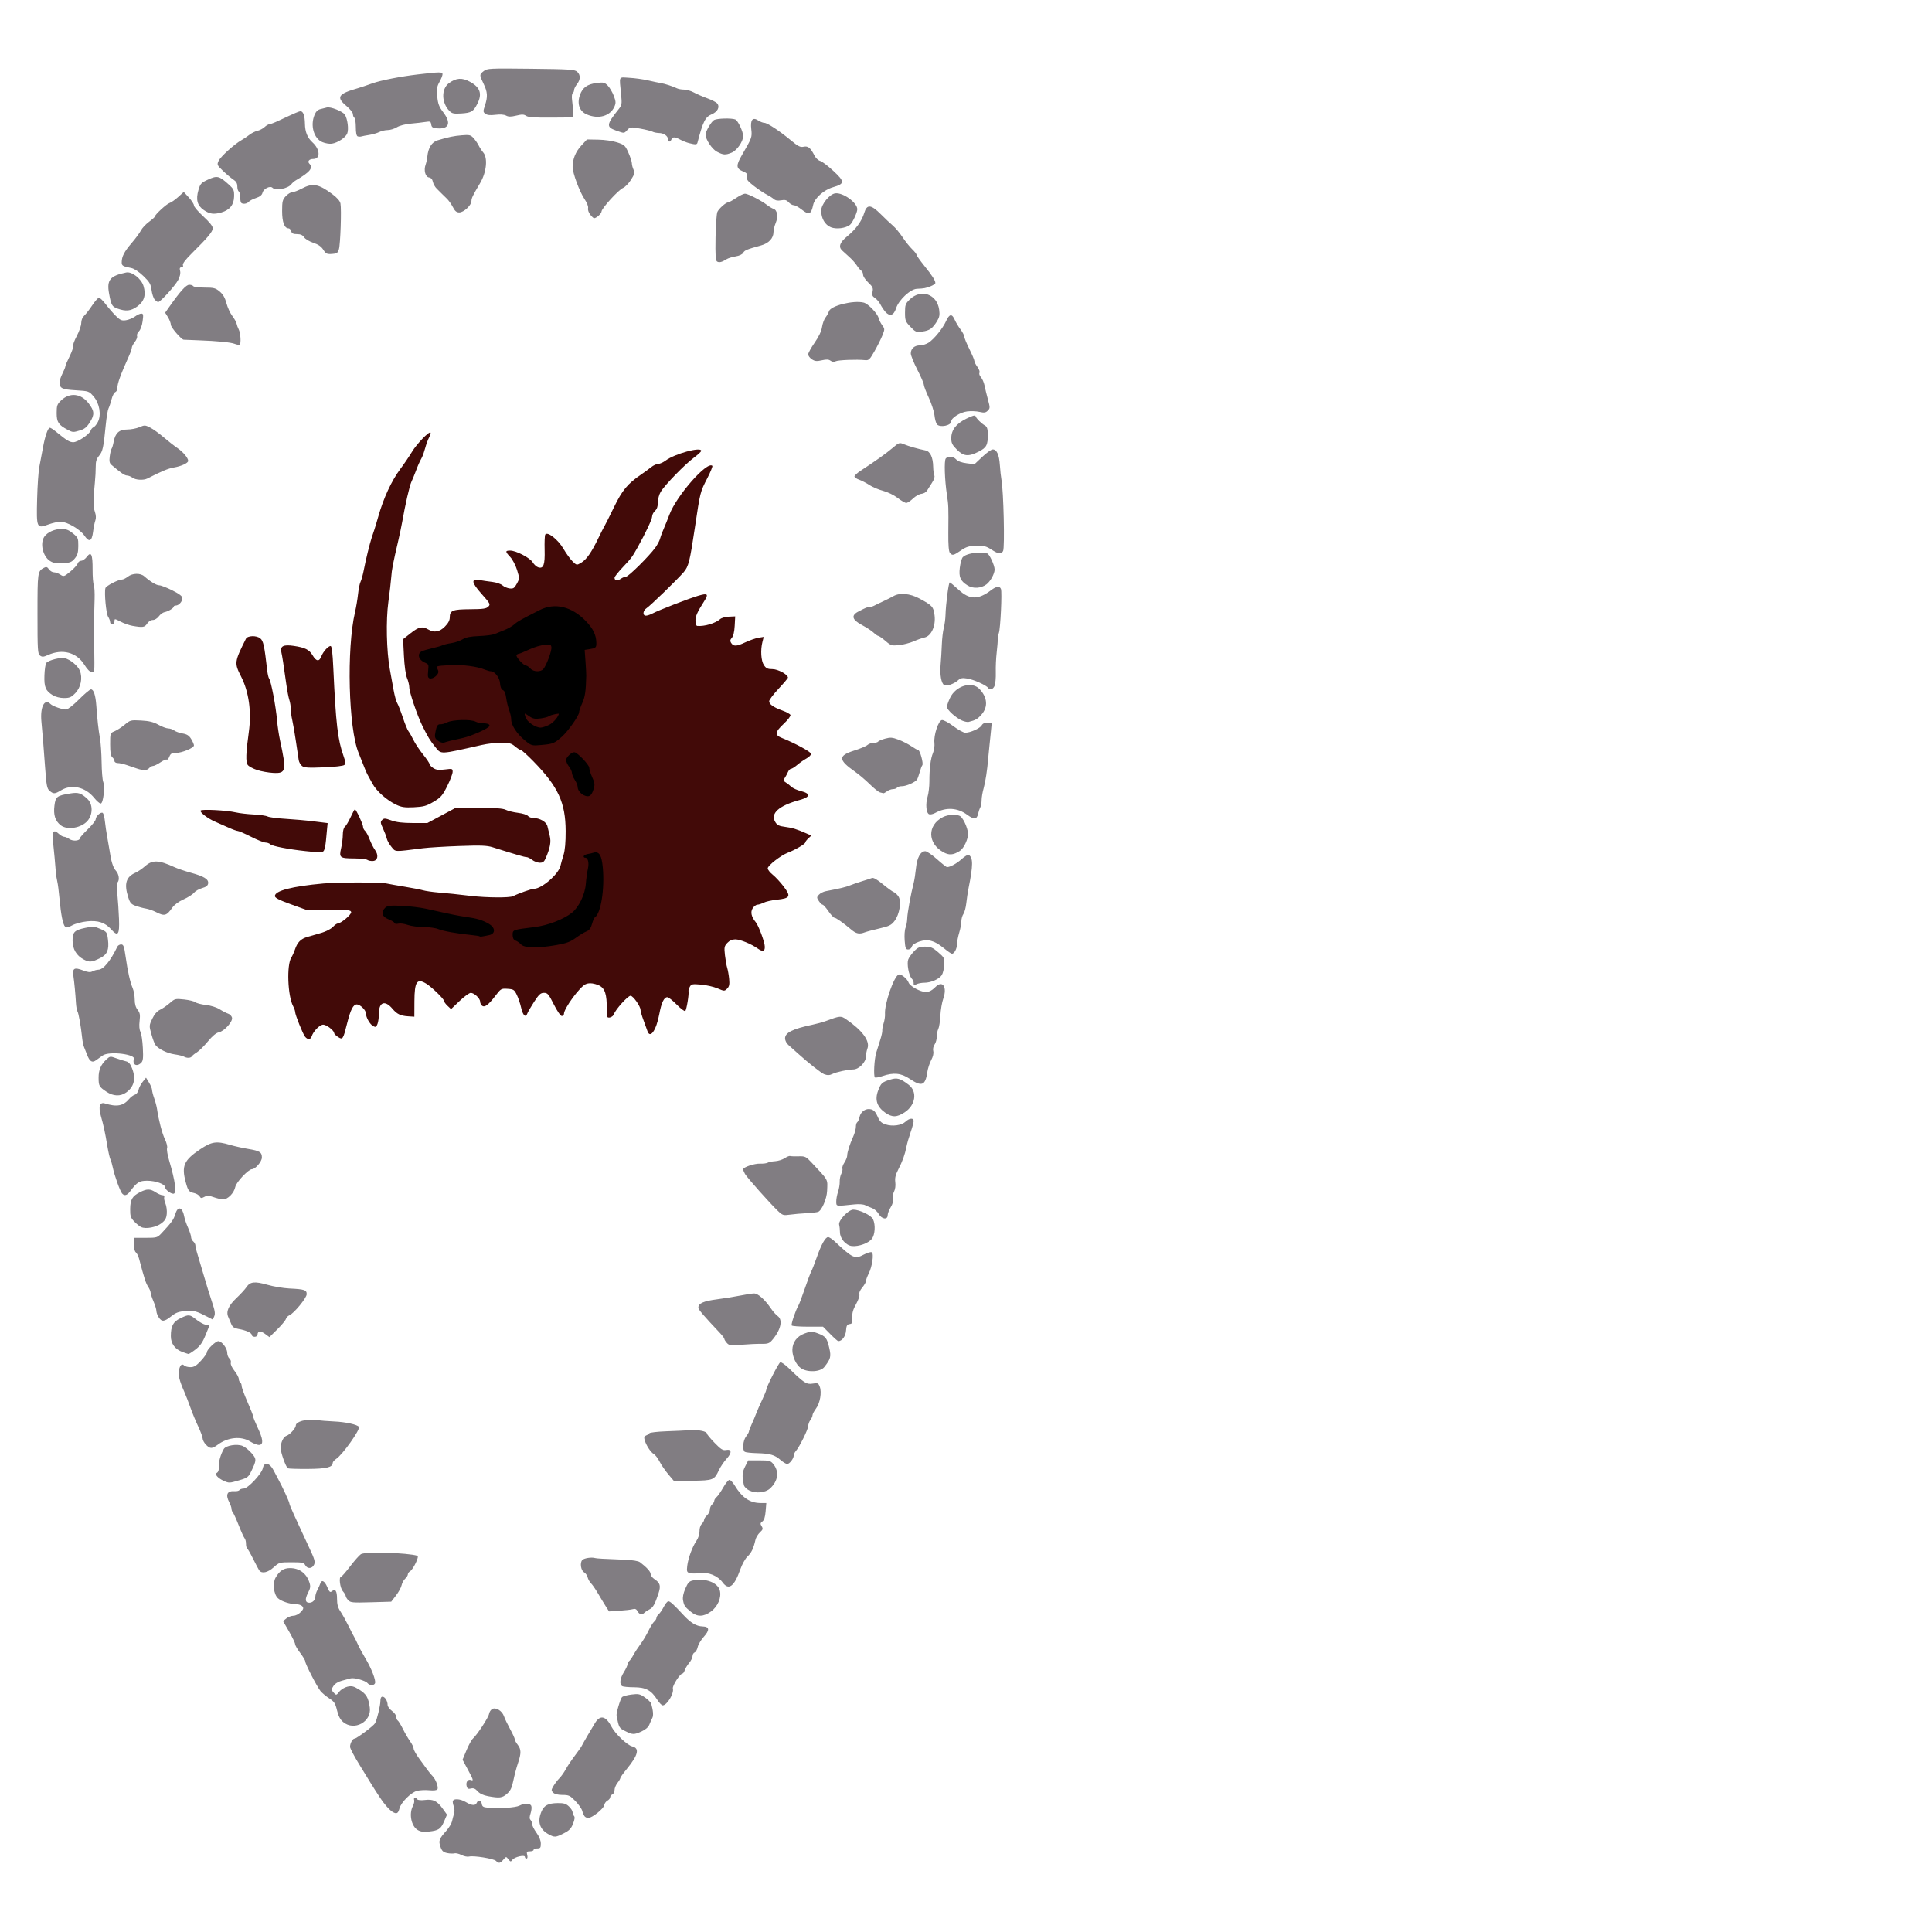 <?xml version="1.0" encoding="UTF-8" standalone="no"?>
<!-- Created with Inkscape (http://www.inkscape.org/) -->

<svg
   xmlns:dc="http://purl.org/dc/elements/1.1/"
   xmlns:cc="http://creativecommons.org/ns#"
   xmlns:rdf="http://www.w3.org/1999/02/22-rdf-syntax-ns#"
   xmlns:svg="http://www.w3.org/2000/svg"
   xmlns="http://www.w3.org/2000/svg"
   xmlns:sodipodi="http://sodipodi.sourceforge.net/DTD/sodipodi-0.dtd"
   xmlns:inkscape="http://www.inkscape.org/namespaces/inkscape"
   id="svg2996"
   version="1.1"
   inkscape:version="0.48.2 r9819"
   width="1024"
   height="1024"
   sodipodi:docname="Evil Knight Shield.svg"
   inkscape:export-filename="G:\LEGO Textures Scans\Complete\LEGO Minifigures\Series 7\Evil Knight\Evil Knight Shield.png"
   inkscape:export-xdpi="90"
   inkscape:export-ydpi="90">
  <defs
     id="defs3000" />
  <sodipodi:namedview
     pagecolor="#ffffff"
     bordercolor="#666666"
     borderopacity="1"
     objecttolerance="10"
     gridtolerance="10"
     guidetolerance="10"
     inkscape:pageopacity="0"
     inkscape:pageshadow="2"
     inkscape:window-width="1600"
     inkscape:window-height="850"
     id="namedview2998"
     showgrid="false"
     inkscape:zoom="0.30629461"
     inkscape:cx="88.965336"
     inkscape:cy="1002.6407"
     inkscape:window-x="-8"
     inkscape:window-y="-8"
     inkscape:window-maximized="1"
     inkscape:current-layer="svg2996" />
  <g
     id="g3066"
     transform="matrix(0.766,0,0,0.766,-96.355,-72.014)">
    <path
       style="fill:#817d82"
       d="m 468.964,1381.617 c -1.684,-1.591 -15.507,-3.811 -18.634,-2.993 -1.153,0.301 -3.522,-0.189 -5.263,-1.089 -1.742,-0.901 -3.932,-1.409 -4.867,-1.131 -0.935,0.279 -3.206,0.185 -5.046,-0.208 -2.692,-0.575 -3.591,-1.427 -4.597,-4.353 -1.429,-4.155 -0.967,-5.41 4.074,-11.068 1.825,-2.049 3.592,-4.974 3.927,-6.5 0.334,-1.526 0.956,-3.9 1.381,-5.275 0.425,-1.375 0.42,-3.4 -0.012,-4.5 -0.432,-1.1 -0.817,-2.788 -0.856,-3.75 -0.098,-2.45 4.956,-2.314 9.156,0.246 3.899,2.377 6.623,2.562 7.413,0.504 0.875,-2.28 3.181,-1.791 3.542,0.75 0.261,1.836 1.055,2.311 4.32,2.58 8.166,0.674 18.989,-0.032 21.658,-1.412 3.678,-1.902 7.484,-1.794 8.262,0.234 0.349,0.909 0.123,3.2 -0.501,5.092 -0.83,2.516 -0.838,3.737 -0.027,4.547 0.609,0.609 1.108,1.922 1.108,2.917 0,0.995 1.35,3.672 3,5.95 1.912,2.64 3,5.356 3,7.491 0,2.907 -0.331,3.35 -2.5,3.35 -1.375,0 -2.5,0.45 -2.5,1 0,0.55 -1.134,1 -2.519,1 -2.188,0 -2.437,0.329 -1.892,2.5 0.387,1.54 0.202,2.5 -0.481,2.5 -0.61,0 -1.108,-0.5 -1.108,-1.111 0,-1.669 -7.151,-0.06 -8.639,1.944 -1.141,1.537 -1.359,1.512 -2.8,-0.333 -1.555,-1.99 -1.572,-1.989 -3.472,0.25 -2.218,2.614 -3.115,2.765 -5.125,0.867 z m 36.585,-18.294 c -6.363,-3.444 -8.081,-8.722 -5.134,-15.774 1.802,-4.314 4.652,-5.811 11.237,-5.907 4.231,-0.061 5.753,0.391 7.802,2.316 1.4,1.315 2.546,3.123 2.546,4.017 0,0.894 0.449,2.075 0.999,2.624 0.665,0.665 0.437,2.428 -0.681,5.275 -1.34,3.412 -2.647,4.767 -6.465,6.701 -5.575,2.825 -6.36,2.882 -10.303,0.748 z m -90.82,-3.116 c -4.385,-2.682 -6.059,-11.134 -3.267,-16.488 0.798,-1.53 1.197,-3.442 0.887,-4.25 -0.635,-1.655 1.187,-2.028 2.165,-0.445 0.371,0.6 2.57,0.792 5.309,0.462 5.74,-0.69 8.425,0.632 12.341,6.077 l 2.923,4.064 -1.978,4.615 c -2.297,5.358 -3.803,6.367 -10.616,7.112 -3.684,0.403 -5.72,0.101 -7.764,-1.149 z m 115.531,-9.457 c -0.541,-0.688 -1.264,-2.375 -1.606,-3.75 -0.342,-1.375 -2.462,-4.412 -4.713,-6.75 -3.711,-3.854 -4.544,-4.25 -8.945,-4.25 -3.091,0 -5.427,-0.574 -6.434,-1.58 -1.441,-1.441 -1.425,-1.847 0.179,-4.595 0.967,-1.658 2.823,-4.087 4.123,-5.397 1.3,-1.311 3.27,-4.081 4.378,-6.155 1.108,-2.075 3.891,-6.247 6.185,-9.272 2.294,-3.025 4.504,-6.175 4.912,-7 0.945,-1.913 6.55,-11.566 9.161,-15.779 3.641,-5.873 7.53,-4.935 11.526,2.779 2.405,4.643 10.803,12.598 14.114,13.368 5.387,1.254 4.291,5.964 -3.637,15.628 -2.477,3.019 -4.503,5.872 -4.503,6.339 0,0.467 -0.9,1.994 -2,3.392 -1.1,1.399 -2,3.621 -2,4.939 0,1.318 -0.675,2.656 -1.5,2.972 -0.825,0.317 -1.5,1.187 -1.5,1.933 0,0.747 -0.869,1.823 -1.93,2.391 -1.062,0.568 -2.074,2.012 -2.25,3.208 -0.342,2.328 -8.244,8.653 -10.947,8.763 -0.895,0.036 -2.071,-0.496 -2.612,-1.184 z m -132.711,-2.944 c -2.23,-1.292 -6.141,-5.731 -9.012,-10.229 -1.08,-1.692 -2.43,-3.773 -3,-4.625 -0.57,-0.852 -1.937,-3.024 -3.037,-4.826 -1.1,-1.803 -4.812,-7.847 -8.25,-13.431 -3.438,-5.584 -6.25,-10.98 -6.25,-11.989 0,-2.44 1.801,-5.705 3.148,-5.705 1.402,0 13.109,-8.778 14.161,-10.619 1.313,-2.296 3.691,-12.237 3.691,-15.43 0,-1.925 0.509,-2.951 1.465,-2.951 1.687,0 3.535,3.003 3.535,5.746 0,1.033 1.35,2.876 3,4.096 1.65,1.22 3,3.078 3,4.129 0,1.051 0.449,2.189 0.998,2.528 0.549,0.339 2.156,2.953 3.571,5.809 1.415,2.856 3.666,6.721 5.002,8.59 1.336,1.869 2.429,4.15 2.429,5.069 0,0.919 1.801,4.115 4.001,7.102 2.201,2.987 4.788,6.522 5.75,7.855 0.962,1.334 2.458,3.134 3.325,4 2.211,2.209 4.259,7.724 3.39,9.13 -0.47,0.761 -2.505,1.004 -5.774,0.69 -2.776,-0.267 -6.572,-0.064 -8.434,0.45 -4.18,1.154 -10.991,7.996 -12.058,12.112 -0.915,3.531 -1.929,4.076 -4.651,2.499 z M 463.5,1336.861 c -3.276,-0.6 -5.767,-1.777 -7.224,-3.414 -1.644,-1.846 -2.848,-2.342 -4.614,-1.899 -1.904,0.478 -2.511,0.138 -2.984,-1.672 -0.703,-2.687 0.877,-4.984 2.895,-4.21 2.062,0.791 1.829,-0.01 -2.151,-7.379 l -3.578,-6.627 2.733,-6.58 c 1.503,-3.619 3.499,-7.255 4.436,-8.081 2.886,-2.541 10.795,-14.613 11.15,-17.02 0.185,-1.252 1.128,-2.772 2.095,-3.378 2.479,-1.553 6.958,1.126 8.243,4.932 0.551,1.631 2.464,5.634 4.25,8.894 1.786,3.26 3.248,6.462 3.248,7.115 0,0.653 0.9,2.332 2,3.73 2.478,3.15 2.513,5.901 0.166,12.82 -1.009,2.974 -2.43,8.332 -3.159,11.907 -1.037,5.089 -1.996,7.088 -4.416,9.209 -3.283,2.877 -5.125,3.11 -13.091,1.652 z m 94.832,-45.081 c -4.177,-2.1 -4.266,-2.259 -5.915,-10.608 -0.327,-1.657 2.461,-11.272 3.715,-12.811 0.51,-0.626 3.425,-1.45 6.476,-1.832 5.001,-0.625 5.932,-0.427 9.439,2.003 2.14,1.483 4.096,3.432 4.347,4.332 1.366,4.894 1.624,8.166 0.774,9.801 -0.524,1.009 -1.452,3.094 -2.062,4.633 -0.714,1.803 -2.621,3.486 -5.358,4.728 -5.26,2.387 -6.218,2.367 -11.417,-0.247 z m -195.082,-6.224 c -2.047,-1.723 -3.304,-4.114 -4.263,-8.109 -1.172,-4.886 -1.918,-6.029 -5.423,-8.307 -2.235,-1.453 -4.949,-3.736 -6.031,-5.074 C 345.086,1261.038 337,1245.303 337,1243.567 c 0,-0.704 -1.575,-3.342 -3.5,-5.863 -1.925,-2.521 -3.5,-5.246 -3.5,-6.056 0,-0.81 -1.878,-4.729 -4.173,-8.71 l -4.173,-7.238 2.284,-1.849 c 1.256,-1.017 3.472,-1.857 4.923,-1.867 1.497,-0.01 3.663,-1.096 5.004,-2.51 1.933,-2.038 2.139,-2.764 1.128,-3.983 -0.68,-0.82 -2.592,-1.49 -4.248,-1.49 -4.272,0 -10.348,-1.983 -12.652,-4.129 -2.948,-2.747 -3.798,-10.379 -1.587,-14.259 2.624,-4.605 5.537,-6.565 9.795,-6.59 6.535,-0.038 11.418,3.501 13.536,9.812 0.946,2.82 0.803,3.953 -0.928,7.347 -2.254,4.417 -1.95,6.819 0.861,6.819 2.366,0 4.231,-1.894 4.231,-4.296 0,-1.043 0.64,-3.09 1.422,-4.55 0.782,-1.46 1.668,-3.442 1.969,-4.404 0.927,-2.966 3.027,-1.928 4.844,2.396 1.45,3.45 1.975,3.925 3.206,2.904 2.397,-1.99 3.56,-0.266 3.56,5.277 0,3.82 0.628,6.137 2.357,8.691 1.296,1.915 3.797,6.407 5.558,9.982 1.76,3.575 3.614,7.175 4.119,8 0.505,0.825 1.611,3.075 2.458,5 0.847,1.925 3.164,6.2 5.149,9.5 4.155,6.907 7.389,15.26 6.652,17.181 -0.662,1.725 -3.738,1.692 -5.189,-0.056 -1.479,-1.782 -9.354,-3.983 -11.749,-3.285 -1.02,0.298 -3.718,1.022 -5.996,1.61 -2.57,0.663 -4.781,2.046 -5.828,3.644 -1.592,2.43 -1.585,2.688 0.12,4.572 1.798,1.987 1.818,1.984 3.922,-0.654 1.163,-1.458 3.709,-3.011 5.658,-3.451 2.985,-0.673 4.276,-0.343 8.19,2.092 4.868,3.03 6.291,5.464 7.24,12.385 1.348,9.838 -10.781,16.438 -18.41,10.019 z m 217.318,-15.45 c -4.137,-6.554 -7.961,-8.605 -16.068,-8.62 -3.85,-0.01 -7.562,-0.371 -8.25,-0.809 -1.99,-1.268 -1.458,-5.389 1.25,-9.678 1.375,-2.178 2.5,-4.618 2.5,-5.421 0,-0.803 0.456,-1.743 1.014,-2.088 0.558,-0.345 1.924,-2.284 3.036,-4.309 1.112,-2.025 3.37,-5.482 5.019,-7.682 1.648,-2.2 4.088,-6.291 5.421,-9.092 1.333,-2.801 3.118,-5.668 3.967,-6.372 0.849,-0.704 1.543,-1.845 1.543,-2.536 0,-0.69 0.708,-1.843 1.573,-2.561 0.865,-0.718 2.449,-3.023 3.52,-5.122 1.071,-2.099 2.501,-3.816 3.177,-3.816 1.246,0 3.683,2.224 10.472,9.556 5.004,5.404 8.893,7.716 13.185,7.84 4.824,0.139 5.069,2.49 0.758,7.283 -1.889,2.101 -3.744,5.244 -4.121,6.986 -0.378,1.742 -1.334,3.415 -2.125,3.719 -0.791,0.304 -1.439,1.432 -1.439,2.507 0,1.075 -1.063,3.227 -2.363,4.781 -1.3,1.555 -2.68,3.839 -3.067,5.077 -0.387,1.238 -1.085,2.25 -1.55,2.25 -1.665,0 -7.112,8.5 -6.633,10.351 0.891,3.443 -4.074,11.649 -7.048,11.649 -0.722,0 -2.419,-1.752 -3.77,-3.893 z m 23.259,-60.841 c -4.245,-3.488 -4.671,-4.111 -5.398,-7.881 -0.403,-2.088 0.113,-4.774 1.565,-8.148 1.799,-4.183 2.701,-5.139 5.336,-5.662 8.642,-1.714 17.034,1.423 18.525,6.925 1.3,4.798 -1.36,11.13 -6.126,14.582 -5.197,3.765 -9.475,3.821 -13.901,0.184 z m -36.877,-0.36 c -0.82,-1.531 -1.703,-1.923 -3.285,-1.456 -1.19,0.351 -5.381,0.846 -9.313,1.099 l -7.148,0.46 -2.352,-3.697 c -1.293,-2.034 -3.702,-6.018 -5.352,-8.854 -1.65,-2.836 -3.787,-5.931 -4.748,-6.877 -0.962,-0.946 -2.026,-2.826 -2.365,-4.177 -0.339,-1.351 -1.412,-2.882 -2.384,-3.402 -2.311,-1.237 -3.125,-6.737 -1.271,-8.59 1.294,-1.294 6.365,-2.072 8.768,-1.346 1.066,0.322 5.513,0.576 20.142,1.151 5.831,0.229 9.815,0.871 11,1.771 4.682,3.558 7.358,6.532 7.358,8.176 0,0.985 1.143,2.539 2.541,3.455 4.074,2.669 4.624,4.616 2.833,10.04 -2.47,7.481 -3.742,9.717 -6.238,10.961 -1.267,0.632 -2.806,1.651 -3.42,2.264 -1.709,1.709 -3.528,1.335 -4.766,-0.978 z m -200.254,-7.689 c -0.933,-1.031 -1.696,-2.332 -1.696,-2.892 0,-0.56 -0.9,-2.056 -2,-3.324 -1.976,-2.279 -2.9,-10 -1.196,-10 0.442,0 3.239,-3.203 6.215,-7.118 2.976,-3.915 6.351,-7.734 7.5,-8.486 2.826,-1.852 32.251,-1.018 39.13,1.109 1.401,0.433 -2.976,9.539 -5.178,10.771 -0.809,0.453 -1.471,1.406 -1.471,2.119 0,0.712 -0.848,2.063 -1.885,3.001 -1.037,0.938 -2.137,2.966 -2.445,4.505 -0.308,1.54 -2.047,4.729 -3.865,7.088 l -3.305,4.289 -14.054,0.406 c -12.769,0.368 -14.209,0.234 -15.75,-1.468 z m 259.144,-12.219 c -3.481,-4.708 -9.83,-7.324 -15.789,-6.504 -2.714,0.373 -5.902,0.371 -7.086,0 -1.861,-0.591 -2.086,-1.243 -1.67,-4.836 0.622,-5.362 3.496,-13.255 6.371,-17.493 1.348,-1.986 2.215,-4.686 2.141,-6.663 -0.072,-1.907 0.582,-4.03 1.534,-4.982 0.912,-0.912 1.659,-2.232 1.659,-2.932 0,-0.701 0.9,-2.088 2,-3.084 1.1,-0.996 2,-2.81 2,-4.032 0,-1.222 0.675,-2.783 1.5,-3.467 0.825,-0.685 1.5,-1.81 1.5,-2.5 0,-0.69 0.726,-1.858 1.614,-2.595 0.888,-0.737 2.956,-3.717 4.595,-6.622 1.64,-2.906 3.577,-5.283 4.305,-5.283 0.728,0 2.338,1.688 3.578,3.75 5.126,8.523 10.598,12.25 17.988,12.25 l 3.949,0 -0.474,5.734 c -0.324,3.922 -1.032,6.141 -2.24,7.025 -1.483,1.085 -1.566,1.611 -0.517,3.292 1.077,1.724 0.911,2.314 -1.206,4.276 -1.35,1.252 -2.748,3.603 -3.106,5.225 -1.273,5.774 -2.811,8.983 -5.486,11.449 -1.491,1.375 -3.738,5.413 -4.992,8.973 -4.175,11.851 -7.989,14.679 -12.17,9.024 z M 305.286,1180.75 c -0.528,-0.688 -2.475,-4.318 -4.327,-8.067 -1.852,-3.75 -3.726,-7.039 -4.163,-7.309 -0.437,-0.27 -0.795,-1.725 -0.795,-3.233 0,-1.508 -0.416,-3.168 -0.925,-3.691 -0.509,-0.522 -2.343,-4.55 -4.075,-8.95 -1.732,-4.4 -3.566,-8.428 -4.075,-8.95 -0.509,-0.522 -0.928,-1.647 -0.931,-2.5 -0.003,-0.853 -0.678,-2.839 -1.5,-4.414 -2.845,-5.455 -1.552,-8.218 3.662,-7.821 1.492,0.114 2.994,-0.248 3.338,-0.804 0.344,-0.556 1.656,-1.011 2.916,-1.011 2.906,0 12.489,-10.241 13.279,-14.191 0.908,-4.54 4.779,-3.664 7.47,1.691 0.829,1.65 2.249,4.35 3.154,6 2.961,5.396 7.687,15.664 7.687,16.7 0,0.558 1.396,4.003 3.101,7.657 1.706,3.654 3.907,8.443 4.891,10.643 0.984,2.2 3.678,8.01 5.986,12.911 3.511,7.457 4.022,9.293 3.131,11.25 -1.308,2.872 -4.654,3.057 -6.108,0.339 -0.941,-1.758 -2.094,-2 -9.532,-2 -8.266,0 -8.552,0.081 -12.336,3.5 -3.982,3.597 -8.091,4.536 -9.846,2.25 z m 338.917,-55.449 c -1.777,-0.861 -3.437,-2.518 -3.689,-3.683 -1.372,-6.348 -1.214,-8.798 0.827,-12.842 l 2.159,-4.276 7.639,0 c 6.931,0 7.83,0.232 9.701,2.5 4.251,5.154 3.385,11.764 -2.218,16.931 -3.24,2.988 -9.792,3.611 -14.419,1.37 z m -363.703,-6.687 c -1.65,-0.719 -3.646,-2.086 -4.436,-3.037 -1.235,-1.489 -1.238,-1.851 -0.02,-2.604 0.853,-0.527 1.318,-2.184 1.172,-4.174 -0.237,-3.219 1.215,-8.39 3.422,-12.188 1.437,-2.473 9.211,-3.715 13.076,-2.09 1.553,0.653 4.297,2.865 6.097,4.915 3.59,4.089 3.582,4.84 -0.144,12.538 -1.985,4.1 -2.667,4.622 -8.166,6.236 -7.09,2.082 -7.144,2.084 -11,0.404 z m 307.729,-4.458 c -2.169,-2.572 -4.909,-6.569 -6.089,-8.882 -1.18,-2.313 -2.993,-4.66 -4.029,-5.214 -2.085,-1.116 -5.416,-6.293 -6.351,-9.87 -0.426,-1.629 -0.11,-2.493 1.068,-2.927 0.92,-0.339 1.955,-1.036 2.3,-1.55 0.345,-0.513 5.52,-1.114 11.5,-1.334 5.98,-0.22 13.54,-0.569 16.799,-0.776 5.943,-0.376 11.573,0.827 11.573,2.473 0,0.484 2.367,3.323 5.26,6.309 4.331,4.472 5.718,5.343 7.859,4.933 4.043,-0.773 4.225,1.917 0.412,6.08 -1.826,1.994 -4.229,5.558 -5.339,7.92 -3.187,6.78 -3.815,7.032 -18.184,7.287 l -12.835,0.228 z m -263.239,-4.165 C 323.582,1109.126 320,1099.09 320,1096.01 c 0,-3.832 1.88,-7.837 3.994,-8.508 2.366,-0.751 6.479,-5.32 6.494,-7.216 0.021,-2.58 7.141,-4.55 13.513,-3.739 3.025,0.385 8.875,0.847 13,1.026 7.9,0.344 16.061,2.123 17.142,3.737 1.146,1.71 -11.3,19.252 -15.708,22.14 -1.339,0.877 -2.434,2.151 -2.434,2.831 0,3.012 -4.416,4.066 -17.341,4.142 -7.062,0.041 -13.214,-0.154 -13.67,-0.434 z m 340.795,-5.844 c -4.03,-3.501 -7.235,-4.41 -16.372,-4.645 -3.898,-0.1 -7.611,-0.506 -8.25,-0.901 -1.854,-1.146 -1.325,-7.835 0.837,-10.601 1.076,-1.375 1.966,-2.92 1.978,-3.434 0.012,-0.514 0.863,-2.764 1.891,-5 1.028,-2.236 2.458,-5.641 3.178,-7.566 0.72,-1.925 2.579,-6.167 4.131,-9.427 1.552,-3.26 2.822,-6.38 2.822,-6.933 0,-1.837 8.48,-18.482 9.684,-19.009 0.651,-0.285 3.351,1.587 6,4.159 10.527,10.222 12.138,11.262 16.385,10.583 3.578,-0.572 3.97,-0.4 4.946,2.165 1.488,3.913 0.191,11.366 -2.634,15.145 -1.309,1.751 -2.38,3.802 -2.38,4.559 0,0.757 -0.661,2.249 -1.468,3.317 -0.807,1.068 -1.482,2.921 -1.5,4.118 -0.034,2.322 -6.123,14.661 -8.568,17.362 -0.805,0.89 -1.464,2.27 -1.464,3.067 0,2.125 -2.891,5.894 -4.522,5.894 -0.775,0 -2.887,-1.284 -4.693,-2.853 z M 268.25,1093.592 c -1.238,-1.306 -2.25,-3.21 -2.251,-4.233 -4.3e-4,-1.022 -1.386,-4.784 -3.078,-8.359 -1.693,-3.575 -4.106,-9.425 -5.363,-13 -1.257,-3.575 -3.177,-8.525 -4.267,-11 -3.365,-7.643 -4.33,-11.553 -3.669,-14.861 0.733,-3.663 2.069,-4.848 3.665,-3.252 0.612,0.612 2.541,1.113 4.286,1.113 2.477,0 4.078,-0.982 7.3,-4.478 2.27,-2.463 4.127,-5.14 4.127,-5.949 0,-1.815 5.988,-7.562 7.885,-7.568 2.321,-0.01 6.115,4.909 6.115,7.925 0,1.554 0.685,3.395 1.523,4.09 0.837,0.695 1.28,2.029 0.983,2.964 -0.32,1.008 0.689,3.246 2.477,5.496 1.659,2.088 3.017,4.608 3.017,5.6 0,0.992 0.45,2.082 1,2.421 0.55,0.34 1,1.471 1,2.514 0,1.043 1.8,5.987 4,10.986 2.2,4.999 4,9.588 4,10.198 0,0.61 1.325,3.912 2.944,7.339 3.884,8.22 4.293,11.858 1.381,12.273 -1.196,0.17 -4.027,-0.859 -6.289,-2.288 -6.324,-3.992 -15.569,-3.107 -22.63,2.166 -3.882,2.9 -5.332,2.882 -8.156,-0.097 z m 411.694,-52.899 c -3.267,-2.252 -5.943,-8.027 -5.881,-12.693 0.068,-5.18 3.137,-9.33 8.32,-11.252 4.602,-1.707 5.134,-1.715 9.236,-0.149 5.519,2.108 6.356,3.167 7.961,10.071 1.405,6.043 0.984,7.669 -3.426,13.244 -2.75,3.477 -11.675,3.905 -16.21,0.779 z M 252.07,1029.522 C 246.91,1027.658 244,1023.717 244,1018.593 c 0,-7.056 1.542,-9.973 6.561,-12.411 5.804,-2.82 6.425,-2.77 11.027,0.887 2.125,1.688 5.043,3.306 6.486,3.595 l 2.623,0.525 -2.687,6.655 c -2.035,5.041 -3.715,7.444 -6.926,9.905 -2.332,1.788 -4.542,3.196 -4.912,3.131 -0.37,-0.066 -2.216,-0.677 -4.102,-1.359 z m 376.674,-6.253 C 627.785,1022.21 627,1020.951 627,1020.472 c 0,-0.479 -1.296,-2.243 -2.879,-3.921 C 612.45,1004.183 609,1000.138 609,998.82 c 0,-2.972 3.55,-4.55 13,-5.776 5.225,-0.678 12.567,-1.866 16.315,-2.639 3.748,-0.773 7.926,-1.405 9.283,-1.405 2.702,0 7.455,4.241 11.619,10.37 1.421,2.092 3.529,4.465 4.683,5.273 3.857,2.702 2.026,10.103 -4.229,17.098 -1.612,1.802 -3,2.22 -7.088,2.132 -2.796,-0.06 -8.912,0.213 -13.59,0.607 -7.657,0.645 -8.68,0.524 -10.25,-1.211 z m 71.445,-6.269 -4.922,-5 -10.575,0 c -5.816,0 -10.809,-0.38 -11.097,-0.845 -0.542,-0.876 2.571,-10.168 4.567,-13.634 0.627,-1.088 2.642,-6.398 4.479,-11.798 1.837,-5.401 3.855,-10.784 4.486,-11.963 0.631,-1.179 2.34,-5.545 3.798,-9.702 3.153,-8.989 5.993,-14.058 7.875,-14.058 0.754,0 2.794,1.333 4.534,2.961 12.628,11.818 13.984,12.427 20.273,9.09 2.338,-1.24 4.768,-1.936 5.4,-1.545 1.581,0.977 0.283,9.949 -2.128,14.704 -1.035,2.041 -1.881,4.369 -1.881,5.173 0,0.805 -1.171,2.854 -2.601,4.555 -1.552,1.844 -2.354,3.735 -1.989,4.686 0.341,0.889 -0.66,3.87 -2.262,6.735 -2.127,3.804 -2.805,6.23 -2.608,9.334 0.23,3.631 -0.023,4.234 -1.886,4.5 -1.756,0.25 -2.209,1.086 -2.459,4.54 -0.282,3.887 -2.775,7.267 -5.36,7.267 -0.397,0 -2.937,-2.25 -5.644,-5 z M 300,1017.744 c 0,-1.485 -3.998,-3.292 -9.296,-4.201 -2.879,-0.494 -4.057,-1.303 -4.875,-3.347 -0.593,-1.483 -1.52,-3.655 -2.059,-4.827 -1.713,-3.722 0.077,-7.933 5.585,-13.143 2.879,-2.723 6.008,-6.131 6.953,-7.572 2.496,-3.81 5.668,-4.175 14.454,-1.666 4.256,1.215 11.113,2.373 15.238,2.572 10.525,0.508 12,0.993 12,3.95 0,2.602 -8.909,13.408 -12.101,14.677 -0.948,0.377 -1.987,1.517 -2.31,2.533 -0.322,1.016 -3.014,4.244 -5.98,7.174 l -5.394,5.327 -3.013,-2.227 C 306.137,1014.726 304,1014.958 304,1017.559 c 0,0.793 -0.9,1.441 -2,1.441 -1.1,0 -2,-0.565 -2,-1.256 z m -64.385,-12.209 C 234.727,1004.179 234,1002.192 234,1001.118 c 0,-1.074 -0.9,-4.052 -2,-6.618 -1.1,-2.566 -2,-5.319 -2,-6.118 0,-0.799 -0.787,-2.642 -1.75,-4.096 -1.547,-2.337 -2.613,-5.637 -6.22,-19.259 -0.506,-1.91 -1.528,-3.935 -2.272,-4.5 -0.799,-0.607 -1.333,-2.868 -1.305,-5.527 l 0.047,-4.5 8.037,0 c 7.732,0 8.149,-0.12 11,-3.166 6.952,-7.426 8.424,-9.472 9.57,-13.296 1.795,-5.99 4.981,-4.855 6.266,2.233 0.257,1.419 1.404,4.696 2.548,7.282 1.144,2.586 2.08,5.489 2.08,6.452 0,0.963 0.675,2.311 1.5,2.995 0.825,0.685 1.5,1.945 1.5,2.801 0,0.856 0.454,2.938 1.01,4.628 0.555,1.689 2.57,8.471 4.477,15.071 1.907,6.6 4.615,15.375 6.018,19.5 1.975,5.807 2.321,8.015 1.529,9.783 l -1.022,2.284 -3.756,-1.943 c -7.743,-4.005 -9.146,-4.373 -15.034,-3.947 -4.796,0.347 -6.715,1.044 -9.974,3.626 -4.851,3.842 -6.503,3.982 -8.633,0.732 z m 479.673,-49.334 c -4.143,-0.416 -8.283,-5.167 -8.302,-9.528 -0.008,-1.745 -0.258,-4.083 -0.557,-5.195 C 705.664,938.629 712.787,931 716.213,931 c 4.303,0 12.443,3.949 13.664,6.629 1.815,3.985 1.38,10.775 -0.875,13.641 -2.326,2.957 -9.103,5.394 -13.714,4.931 z M 223.5,943.093 c -1.1,-0.487 -3.284,-2.244 -4.854,-3.903 -2.467,-2.608 -2.845,-3.78 -2.787,-8.631 0.078,-6.548 1.449,-8.911 6.728,-11.603 4.833,-2.464 7.141,-2.454 10.914,0.044 1.65,1.093 3.773,1.99 4.719,1.993 1.003,0.004 1.51,0.551 1.217,1.314 -0.276,0.719 0.09,2.715 0.814,4.436 0.724,1.721 1.143,4.939 0.932,7.151 -0.3,3.15 -1.11,4.577 -3.732,6.577 -3.615,2.758 -10.656,4.081 -13.95,2.623 z m 510.291,-9.109 c -0.94,-1.651 -2.965,-3.458 -4.5,-4.014 -1.535,-0.556 -3.746,-1.497 -4.912,-2.091 -1.213,-0.617 -4.425,-0.836 -7.5,-0.511 -12.919,1.366 -12.371,1.448 -12.453,-1.869 -0.041,-1.65 0.507,-4.704 1.218,-6.786 0.711,-2.082 1.238,-5.245 1.171,-7.029 -0.067,-1.784 0.432,-4.278 1.109,-5.543 0.677,-1.265 1.01,-2.875 0.74,-3.579 -0.27,-0.703 0.367,-2.581 1.416,-4.172 1.049,-1.591 1.91,-3.761 1.914,-4.822 0.008,-2.331 1.691,-7.63 4.174,-13.137 1.008,-2.236 1.833,-5.247 1.833,-6.691 0,-1.444 0.415,-2.882 0.923,-3.196 0.508,-0.314 1.222,-1.931 1.587,-3.593 0.853,-3.882 4.396,-6.267 7.976,-5.369 1.939,0.487 3.212,1.877 4.526,4.942 1.446,3.373 2.6,4.519 5.525,5.485 4.786,1.58 11.071,0.705 13.876,-1.93 2.709,-2.545 5.596,-2.717 5.563,-0.332 -0.013,0.963 -0.966,4.45 -2.117,7.75 -1.151,3.3 -2.442,7.8 -2.868,10 -1.043,5.38 -2.721,10.029 -5.723,15.856 -1.859,3.608 -2.37,5.838 -1.99,8.676 0.306,2.28 -0.047,4.898 -0.876,6.496 -0.764,1.472 -1.121,3.741 -0.794,5.043 0.38,1.515 -0.162,3.591 -1.506,5.766 -1.155,1.869 -2.101,4.358 -2.101,5.531 0,3.367 -4.124,2.78 -6.209,-0.883 z m -69.801,-2.155 c -5.351,-5.077 -21.329,-23.039 -22.741,-25.566 -0.688,-1.23 -1.25,-2.644 -1.25,-3.141 0,-1.52 7.77,-4.117 11.842,-3.957 2.111,0.083 4.427,-0.213 5.145,-0.657 0.719,-0.444 3.028,-0.905 5.131,-1.024 2.103,-0.119 5.074,-1.051 6.603,-2.072 1.529,-1.021 3.229,-1.703 3.779,-1.516 0.55,0.187 3.181,0.278 5.846,0.201 4.491,-0.13 5.138,0.173 8.835,4.132 12.191,13.053 11.237,11.326 10.916,19.772 -0.211,5.553 -3.77,13.761 -6.317,14.57 -1.04,0.33 -4.679,0.734 -8.086,0.898 -3.407,0.164 -8.445,0.611 -11.195,0.994 -4.721,0.658 -5.196,0.511 -8.509,-2.633 z m -390.467,-9.494 c -3.251,-1.171 -4.407,-1.201 -6.339,-0.167 -2.007,1.074 -2.502,1.018 -3.28,-0.374 -0.504,-0.901 -2.259,-1.933 -3.9,-2.294 -3.515,-0.772 -4.098,-1.539 -5.705,-7.501 -3.018,-11.199 -1.265,-15.213 9.917,-22.716 8.06,-5.408 11.3,-5.888 20.782,-3.081 3.025,0.895 8.64,2.146 12.478,2.78 8.057,1.329 9.522,2.245 9.522,5.953 0,2.766 -4.499,8.065 -6.848,8.065 -2.429,0 -10.897,8.973 -11.55,12.238 -0.862,4.312 -5.289,8.793 -8.539,8.645 -1.41,-0.064 -4.352,-0.761 -6.539,-1.548 z M 210.214,919.75 c -1.413,-1.714 -5.218,-12.318 -6.284,-17.514 -0.481,-2.345 -1.266,-5.045 -1.744,-6 -0.478,-0.955 -1.431,-5.111 -2.118,-9.236 -1.573,-9.445 -2.577,-14.102 -4.494,-20.865 -1.829,-6.452 -0.774,-9.755 2.761,-8.642 8.285,2.608 12.793,1.759 16.897,-3.184 1.001,-1.205 2.726,-2.479 3.834,-2.83 1.121,-0.356 2.255,-1.824 2.557,-3.309 0.298,-1.468 1.592,-3.98 2.875,-5.581 l 2.334,-2.912 2.08,3.412 c 1.144,1.876 2.082,4.143 2.084,5.036 0.002,0.893 0.683,3.549 1.513,5.902 0.83,2.353 1.706,5.672 1.946,7.376 1.049,7.439 3.532,16.941 5.48,20.964 1.16,2.396 1.821,5.105 1.47,6.021 -0.351,0.916 0.261,4.691 1.361,8.389 C 247.171,911.584 248.242,920 245.723,920 243.726,920 240,917.042 240,915.457 240,913.342 233.487,911 227.607,911 c -5.405,0 -7.056,1.023 -11.701,7.25 -2.222,2.979 -4.07,3.467 -5.692,1.5 z m 528.061,-55.874 c -5.71,-4.02 -7.283,-8.95 -4.871,-15.265 1.98,-5.184 2.653,-5.796 8.346,-7.592 4.757,-1.5 6.92,-0.898 12.744,3.544 6.213,4.739 4.88,14.093 -2.719,19.09 -5.417,3.562 -8.681,3.616 -13.5,0.223 z m -538.886,-14.503 c -5.043,-3.406 -5.356,-3.969 -5.374,-9.673 -0.017,-5.36 1.546,-9.034 5.361,-12.597 2.497,-2.333 2.68,-2.356 6.845,-0.845 2.353,0.854 5.404,1.805 6.779,2.113 1.796,0.403 2.97,1.767 4.169,4.845 2.791,7.162 1.416,12.807 -4.072,16.714 -3.991,2.842 -8.976,2.639 -13.708,-0.557 z M 755.276,840.5 c -5.971,-4.021 -11.119,-4.548 -18.836,-1.928 -2.546,0.865 -4.925,1.275 -5.285,0.912 -1.031,-1.039 -0.423,-12.565 0.896,-16.984 0.657,-2.2 1.924,-6.25 2.816,-9 0.892,-2.75 1.529,-5.675 1.416,-6.5 -0.113,-0.825 0.307,-3.075 0.933,-5 0.627,-1.925 1.049,-4.78 0.939,-6.344 -0.489,-6.922 6.13,-26.06 9.453,-27.336 1.608,-0.617 6.029,2.977 6.872,5.588 0.63,1.949 5.969,5.278 9.988,6.227 3.174,0.75 5.523,-0.127 8.607,-3.211 4.956,-4.956 8.279,0.05 5.383,8.109 -0.883,2.456 -1.781,7.729 -1.997,11.717 -0.216,3.988 -0.858,8.121 -1.427,9.184 -0.569,1.064 -1.035,3.438 -1.035,5.277 0,1.839 -0.688,4.326 -1.529,5.526 -0.913,1.304 -1.286,3.151 -0.926,4.587 0.377,1.503 -0.16,3.829 -1.435,6.207 -1.121,2.092 -2.337,5.865 -2.702,8.385 -1.34,9.249 -3.814,10.184 -12.132,4.582 z M 696,837.262 c -1.933,-0.748 -11.096,-7.966 -17.5,-13.786 -2.75,-2.499 -6.013,-5.412 -7.25,-6.474 -1.241,-1.064 -2.25,-3.074 -2.25,-4.481 0,-3.998 5.193,-6.593 19,-9.495 3.025,-0.636 7.075,-1.743 9,-2.46 10.001,-3.727 10.593,-3.783 14.167,-1.348 11.344,7.728 16.778,15.167 14.826,20.299 -0.546,1.437 -0.993,3.886 -0.993,5.442 0,4.042 -4.914,9.041 -8.887,9.041 -3.493,0 -11.738,1.792 -14.35,3.118 -1.923,0.977 -3.509,1.016 -5.764,0.143 z m -477.62,-7.714 c -0.306,-0.799 -0.278,-1.905 0.064,-2.457 2.194,-3.55 -17.085,-5.998 -21.641,-2.747 -1.267,0.904 -3.316,2.376 -4.553,3.272 -2.726,1.974 -4.439,0.904 -6.243,-3.898 -0.665,-1.769 -1.598,-4.117 -2.073,-5.217 -0.476,-1.1 -1.072,-4.025 -1.326,-6.5 -0.792,-7.732 -2.412,-16.874 -3.223,-18.187 -0.428,-0.692 -0.895,-3.296 -1.039,-5.786 -0.362,-6.254 -1.067,-13.722 -1.777,-18.803 -0.744,-5.325 0.629,-6.078 6.791,-3.725 3.385,1.293 4.901,1.432 6.466,0.595 1.124,-0.602 2.889,-1.094 3.921,-1.094 3.504,0 8.477,-6.003 13.255,-16 0.394,-0.825 1.568,-1.5 2.608,-1.5 1.609,0 2.068,1.245 3.077,8.36 1.472,10.379 3.104,17.651 4.919,21.924 0.767,1.806 1.395,5.335 1.395,7.842 0,3.039 0.664,5.403 1.994,7.093 1.643,2.089 1.886,3.452 1.381,7.751 -0.388,3.301 -0.17,6.044 0.593,7.47 0.664,1.24 1.409,6.212 1.656,11.049 0.366,7.166 0.152,9.092 -1.159,10.403 -2.001,2.001 -4.35,2.073 -5.085,0.156 z M 253,825.094 c -0.825,-0.465 -3.75,-1.166 -6.5,-1.557 -5.031,-0.717 -11.019,-3.661 -13.147,-6.464 -0.631,-0.831 -1.892,-4.192 -2.804,-7.469 -1.622,-5.832 -1.609,-6.058 0.589,-10.687 1.495,-3.149 3.311,-5.237 5.437,-6.251 1.756,-0.837 4.795,-2.93 6.754,-4.65 3.429,-3.011 3.797,-3.102 9.866,-2.445 3.467,0.375 6.979,1.241 7.804,1.923 0.825,0.682 4.106,1.531 7.291,1.887 3.401,0.38 7.322,1.613 9.5,2.987 2.04,1.287 4.672,2.646 5.851,3.02 1.178,0.374 2.383,1.599 2.677,2.724 0.707,2.705 -5.334,9.442 -9.152,10.205 -1.842,0.368 -4.476,2.571 -7.572,6.331 -2.611,3.171 -6.014,6.537 -7.562,7.478 -1.548,0.942 -3.116,2.198 -3.483,2.793 -0.79,1.278 -3.444,1.362 -5.55,0.175 z m 505,-50.059 c 0,-2.097 -0.17,-2.566 -1.46,-4.035 -1.954,-2.225 -3.375,-10.211 -2.325,-13.067 0.492,-1.338 2.308,-3.895 4.036,-5.683 2.653,-2.745 3.848,-3.245 7.695,-3.22 3.821,0.025 5.269,0.648 8.997,3.87 4.235,3.66 4.432,4.07 4.195,8.72 -0.137,2.684 -0.908,5.89 -1.713,7.124 -1.81,2.774 -7.529,5.255 -12.113,5.255 -1.894,0 -4.314,0.466 -5.378,1.035 -1.333,0.714 -1.934,0.714 -1.934,0 z M 183.708,757.901 c -5.018,-2.637 -7.699,-7.188 -7.704,-13.08 -0.005,-5.884 1.3,-7.188 8.776,-8.775 5.411,-1.148 6.355,-1.081 10.499,0.753 4.412,1.952 4.574,2.18 5.215,7.358 0.865,6.988 -0.494,10.298 -5.204,12.674 -6.041,3.048 -7.553,3.188 -11.583,1.071 z m 594.985,-7.943 c -6.435,-5.237 -10.987,-6.419 -16.929,-4.394 -2.852,0.972 -4.752,2.281 -5.069,3.495 -0.286,1.094 -1.369,1.94 -2.481,1.94 -1.703,0 -2.038,-0.855 -2.448,-6.25 -0.261,-3.438 0.005,-7.375 0.59,-8.75 0.586,-1.375 1.117,-4.3 1.18,-6.5 0.109,-3.81 2.514,-17.009 4.464,-24.5 0.501,-1.925 1.22,-6.559 1.598,-10.297 0.74,-7.321 3.15,-11.703 6.436,-11.703 1.039,0 4.663,2.475 8.054,5.5 3.39,3.025 6.528,5.5 6.973,5.5 2.232,0 6.695,-2.451 10.155,-5.576 2.126,-1.921 4.325,-3.208 4.887,-2.861 3.079,1.903 3.051,7.191 -0.118,22.937 -0.554,2.75 -1.263,7.451 -1.576,10.446 -0.313,2.996 -1.208,6.358 -1.989,7.473 -0.781,1.114 -1.424,3.388 -1.43,5.054 -0.006,1.665 -0.681,5.237 -1.5,7.936 -0.819,2.7 -1.503,6.3 -1.521,8 -0.032,3.136 -1.956,6.644 -3.578,6.527 -0.489,-0.035 -3.053,-1.825 -5.697,-3.977 z M 202.704,737.052 c -4.197,-4.71 -9.047,-6.316 -16.704,-5.531 -3.592,0.368 -8.182,1.604 -10.26,2.763 -2.754,1.535 -4.057,1.8 -4.87,0.987 -1.548,-1.548 -2.883,-8.145 -3.883,-19.183 -0.469,-5.177 -1.161,-10.577 -1.538,-12 -0.377,-1.423 -0.858,-4.612 -1.068,-7.087 -0.211,-2.475 -0.571,-6.75 -0.801,-9.5 -0.23,-2.75 -0.73,-7.755 -1.11,-11.122 -0.801,-7.091 0.407,-8.781 3.918,-5.482 1.232,1.158 2.899,2.105 3.703,2.105 0.805,0 2.488,0.718 3.74,1.595 2.297,1.609 7.168,1.253 7.168,-0.525 0,-0.491 2.472,-3.294 5.494,-6.231 3.022,-2.936 5.497,-6.057 5.5,-6.934 0.009,-2.196 3.808,-5.506 4.972,-4.331 0.505,0.509 1.151,3.176 1.436,5.926 0.284,2.75 1.021,7.7 1.637,11 0.616,3.3 1.279,7.125 1.473,8.5 1.102,7.805 2.49,12.374 4.37,14.375 2.165,2.304 2.804,6.472 1.253,8.175 -0.475,0.522 -0.528,4.325 -0.117,8.45 0.411,4.125 0.913,11.766 1.114,16.979 0.421,10.867 -0.722,12.356 -5.429,7.073 z M 714.785,737.218 C 709.414,732.67 704.203,729 703.115,729 c -0.56,0 -2.412,-2.025 -4.115,-4.5 -1.703,-2.475 -3.514,-4.5 -4.025,-4.5 -0.511,0 -1.674,-1.137 -2.584,-2.526 -1.541,-2.352 -1.54,-2.653 0.02,-4.376 0.921,-1.018 3.118,-2.126 4.882,-2.463 10.208,-1.951 13.56,-2.758 16.707,-4.023 1.925,-0.774 5.75,-2.087 8.5,-2.918 2.75,-0.831 5.721,-1.8 6.602,-2.153 1.056,-0.423 3.613,1.022 7.5,4.238 3.244,2.684 6.659,5.157 7.589,5.497 0.93,0.339 2.408,1.71 3.283,3.046 2.212,3.377 0.77,12.358 -2.721,16.933 -2.195,2.877 -3.698,3.624 -10.41,5.172 -4.315,0.995 -8.878,2.206 -10.142,2.691 -3.801,1.46 -5.968,1.022 -9.418,-1.9 z M 233.716,725.11 c -2.039,-1.04 -5.172,-2.126 -6.961,-2.414 -1.79,-0.288 -4.942,-1.123 -7.005,-1.855 -3.159,-1.121 -3.979,-2.041 -5.196,-5.836 -3.031,-9.453 -1.608,-14.287 5.058,-17.172 1.589,-0.688 4.578,-2.732 6.642,-4.542 5.028,-4.41 9.346,-4.252 20.247,0.742 2.2,1.008 7.308,2.741 11.352,3.851 9.143,2.511 12.376,4.511 11.959,7.4 -0.223,1.548 -1.411,2.466 -4.197,3.245 -2.137,0.597 -4.669,2.054 -5.626,3.236 -0.957,1.182 -4.201,3.238 -7.208,4.568 -3.395,1.502 -6.361,3.697 -7.826,5.792 -3.919,5.607 -5.35,5.987 -11.239,2.984 z m 544.692,-41.482 c -10.929,-6.13 -11.048,-18.626 -0.231,-24.219 3.777,-1.953 10.158,-2.206 12.232,-0.485 2.676,2.221 5.781,10.278 5.166,13.406 -0.881,4.481 -3.384,9.07 -5.756,10.551 -4.524,2.825 -7.373,3.012 -11.411,0.747 z M 167.77,665.034 c -3.795,-2.985 -5.113,-7.137 -4.308,-13.577 0.78,-6.246 1.662,-6.92 11.038,-8.438 5.483,-0.887 7.397,-0.27 11.75,3.79 3.821,3.564 3.909,10.66 0.186,15.085 -4.25,5.05 -14.125,6.712 -18.666,3.14 z m 627.245,-7.254 c -6.734,-4.952 -14.653,-5.396 -22.175,-1.242 -1.463,0.808 -3.33,1.212 -4.149,0.898 -2.05,-0.786 -2.608,-7.062 -1.081,-12.138 0.697,-2.316 1.26,-7.042 1.252,-10.504 -0.021,-8.944 0.852,-15.886 2.488,-19.776 0.777,-1.848 1.225,-4.971 0.994,-6.939 -0.615,-5.251 2.76,-15.51 5.21,-15.84 1.07,-0.144 4.636,1.769 7.925,4.25 3.289,2.481 6.993,4.512 8.23,4.512 3.503,0 10.24,-3.038 11.354,-5.12 0.638,-1.193 2.093,-1.88 3.98,-1.88 l 2.974,0 -0.55,5.75 c -0.303,3.163 -0.818,8.225 -1.145,11.25 -0.327,3.025 -0.682,6.625 -0.789,8 -0.587,7.541 -1.896,16.083 -3.132,20.431 -0.771,2.712 -1.401,6.431 -1.401,8.264 0,1.833 -0.423,4.113 -0.94,5.069 -0.517,0.955 -1.188,2.924 -1.491,4.376 -0.817,3.908 -2.874,4.082 -7.554,0.64 z M 191.006,646.156 c -6.128,-7.625 -15.642,-9.787 -23.089,-5.247 -4.163,2.538 -5.113,2.58 -7.777,0.34 -1.826,-1.535 -2.213,-3.532 -3.143,-16.25 -1.224,-16.73 -1.629,-21.76 -2.552,-31.687 -0.955,-10.27 2.179,-16.289 6.323,-12.145 1.471,1.471 8.085,3.806 10.732,3.789 1.134,-0.007 5.004,-3.03 8.94,-6.985 3.817,-3.835 7.541,-6.972 8.275,-6.972 1.868,0 3.194,4.027 3.718,11.296 0.714,9.909 1.464,16.61 2.529,22.611 0.546,3.076 1.056,10.541 1.133,16.587 0.077,6.046 0.574,12.121 1.103,13.5 1.36,3.538 0.037,15.007 -1.73,15.007 -0.755,0 -2.763,-1.73 -4.462,-3.844 z m 543.682,-3.858 c -0.997,-0.258 -4.167,-2.793 -7.044,-5.634 -2.878,-2.841 -7.462,-6.731 -10.188,-8.645 -11.796,-8.284 -11.879,-11.127 -0.434,-14.723 4.031,-1.267 8.073,-2.977 8.983,-3.8 0.909,-0.823 2.829,-1.496 4.266,-1.496 1.437,0 2.852,-0.388 3.146,-0.863 0.293,-0.475 2.457,-1.39 4.809,-2.033 3.649,-0.999 5.009,-0.896 9.276,0.702 2.75,1.03 6.75,3.07 8.89,4.533 2.139,1.464 4.263,2.661 4.72,2.661 1.228,0 3.777,9.334 2.867,10.5 -0.429,0.55 -1.274,2.8 -1.878,5 -0.604,2.2 -1.435,4.45 -1.849,5 -1.407,1.873 -7.403,4.5 -10.272,4.5 -1.573,0 -3.138,0.45 -3.478,1 -0.34,0.55 -1.604,1.014 -2.809,1.032 -1.205,0.018 -3.064,0.693 -4.132,1.5 -1.068,0.808 -2.193,1.416 -2.5,1.352 -0.307,-0.064 -1.374,-0.327 -2.371,-0.585 z M 220.5,625.772 c -1.65,-0.559 -4.815,-1.636 -7.033,-2.394 C 211.248,622.62 208.436,622 207.217,622 205.997,622 205,621.38 205,620.622 c 0,-0.758 -0.675,-1.938 -1.5,-2.622 -1.097,-0.911 -1.5,-3.327 -1.5,-9.001 0,-7.731 0.01,-7.76 3.1,-9.04 1.705,-0.706 4.857,-2.752 7.004,-4.546 3.771,-3.15 4.157,-3.248 11.315,-2.865 5.545,0.297 8.551,1.034 11.938,2.925 2.49,1.39 5.566,2.542 6.835,2.559 1.269,0.018 3.137,0.66 4.15,1.428 1.013,0.768 3.635,1.699 5.826,2.069 3.016,0.51 4.45,1.438 5.904,3.822 1.056,1.732 1.922,3.728 1.924,4.435 0.005,1.751 -8.366,5.214 -12.604,5.214 -2.773,0 -3.631,0.498 -4.415,2.56 -0.535,1.408 -1.349,2.328 -1.808,2.044 -0.459,-0.284 -2.461,0.589 -4.449,1.94 -1.988,1.351 -4.258,2.456 -5.045,2.456 -0.787,0 -1.991,0.675 -2.675,1.5 -1.399,1.686 -4.07,1.771 -8.5,0.272 z m 570.922,-33.198 c -4.229,-1.83 -10.42,-7.426 -10.431,-9.427 -0.005,-0.906 0.966,-3.71 2.158,-6.232 3.971,-8.405 15.062,-11.758 20.388,-6.164 5.507,5.784 6.031,12.394 1.401,17.667 -2.769,3.154 -4.085,3.907 -8.938,5.115 -0.825,0.205 -2.885,-0.226 -4.578,-0.959 z M 162.304,575.044 c -5.002,-3.05 -6.064,-5.593 -5.77,-13.818 0.143,-4 0.721,-7.829 1.285,-8.509 1.577,-1.9 9.857,-4.016 12.814,-3.274 3.876,0.973 8.977,5.2 10.39,8.611 2.048,4.944 0.72,11.584 -3.106,15.531 -2.814,2.903 -3.991,3.414 -7.863,3.411 -2.748,-0.002 -5.821,-0.776 -7.75,-1.952 z m 647.184,-5.063 c -1.097,-1.774 -9.819,-5.711 -14.316,-6.461 -3.551,-0.592 -4.718,-0.37 -6.5,1.24 -2.696,2.436 -7.994,4.277 -9.547,3.317 -2.037,-1.259 -3.101,-7.214 -2.502,-13.998 0.32,-3.619 0.705,-9.955 0.856,-14.08 0.151,-4.125 0.755,-9.3 1.342,-11.5 0.587,-2.2 1.126,-6.25 1.197,-9 0.189,-7.311 2.159,-22.5 2.918,-22.5 0.359,0 3.063,2.227 6.009,4.95 7.718,7.132 13.654,7.238 22.649,0.402 3.585,-2.724 5.942,-3.002 6.787,-0.8 0.849,2.213 -0.342,27.455 -1.437,30.448 -0.503,1.375 -0.863,3.4 -0.8,4.5 0.063,1.1 -0.257,5.15 -0.71,9 -0.453,3.85 -0.732,9.999 -0.621,13.664 0.111,3.665 -0.24,7.827 -0.781,9.25 -0.994,2.615 -3.387,3.44 -4.545,1.567 z M 184.228,554.061 c -5.415,-8.711 -15.266,-11.347 -25.345,-6.783 -3.002,1.36 -3.918,1.418 -5.39,0.341 -1.624,-1.187 -1.773,-3.626 -1.767,-28.945 0.007,-28.973 0.071,-29.426 4.536,-31.815 1.537,-0.823 2.223,-0.609 3.389,1.055 0.804,1.147 2.352,2.086 3.44,2.086 1.088,0 3.073,0.717 4.411,1.594 2.336,1.531 2.61,1.448 6.925,-2.088 2.471,-2.025 4.766,-4.542 5.1,-5.594 0.334,-1.052 1.439,-1.912 2.456,-1.912 1.017,0 2.778,-1.238 3.914,-2.75 2.984,-3.974 4.009,-1.676 3.959,8.87 -0.023,4.767 0.338,9.502 0.801,10.523 0.463,1.021 0.729,5.456 0.59,9.856 -0.392,12.438 -0.44,18.895 -0.253,34 0.218,17.581 0.339,16.5 -1.845,16.5 -1.137,0 -3.035,-1.906 -4.921,-4.939 z M 738.5,537.51 c -2.2,-1.889 -4.421,-3.451 -4.936,-3.472 -0.515,-0.021 -2.005,-1.05 -3.312,-2.288 -1.307,-1.238 -4.936,-3.611 -8.064,-5.274 -6.753,-3.59 -7.626,-6.576 -2.688,-9.191 5.363,-2.839 6.45,-3.286 8,-3.286 0.84,0 2.309,-0.429 3.264,-0.954 0.955,-0.525 3.761,-1.885 6.236,-3.023 2.475,-1.138 5.625,-2.726 7,-3.531 4.271,-2.499 11.402,-1.872 17.805,1.565 9.203,4.941 9.966,5.794 10.672,11.943 0.832,7.242 -2.341,14.114 -6.978,15.113 -1.65,0.356 -5.025,1.547 -7.5,2.647 -2.475,1.1 -6.975,2.267 -10,2.592 -5.204,0.56 -5.715,0.407 -9.5,-2.843 z m -521,-10.449 c -2.2,-0.379 -5.912,-1.682 -8.25,-2.895 -4.203,-2.181 -4.25,-2.184 -4.25,-0.186 0,1.129 -0.662,2.02 -1.5,2.02 -0.825,0 -1.5,-0.691 -1.5,-1.535 0,-0.844 -0.642,-2.532 -1.426,-3.75 -1.362,-2.115 -2.706,-16.451 -1.851,-19.748 0.408,-1.575 8.898,-5.967 11.534,-5.967 0.81,0 2.618,-0.9 4.016,-2 3.14,-2.47 8.681,-2.592 11.326,-0.25 4.199,3.719 8.406,6.25 10.385,6.25 1.136,0 5.204,1.581 9.04,3.513 C 250.009,505.023 252,506.572 252,507.941 252,510.194 249.465,513 247.429,513 246.643,513 246,513.342 246,513.759 c 0,1.051 -3.781,3.314 -6.363,3.809 -1.175,0.225 -2.962,1.54 -3.97,2.921 C 234.628,521.912 232.836,523 231.532,523 c -1.352,0 -2.978,1.032 -3.94,2.5 -1.706,2.604 -2.934,2.794 -10.092,1.56 z m 577.804,-27.96 c -5.032,-3.157 -6.168,-5.735 -5.393,-12.246 0.369,-3.105 1.268,-6.365 1.997,-7.243 1.633,-1.968 7.414,-3.425 12.092,-3.047 1.925,0.155 4.078,0.317 4.786,0.359 1.426,0.085 5.214,8.17 5.214,11.126 0,2.954 -2.919,8.269 -5.66,10.307 -3.784,2.813 -9.242,3.125 -13.035,0.745 z M 160.381,482.149 c -4.975,-3.128 -7.078,-12.281 -3.872,-16.858 2.157,-3.079 7.14,-5.292 11.917,-5.292 3.122,0 5.02,0.743 7.846,3.073 3.517,2.899 3.726,3.394 3.692,8.75 -0.028,4.474 -0.544,6.299 -2.432,8.608 -2.056,2.515 -3.222,2.984 -8.214,3.305 -4.511,0.29 -6.519,-0.067 -8.937,-1.587 z m 622.667,-5.591 c -0.801,-0.965 -1.16,-5.515 -1.086,-13.75 0.166,-18.492 0.147,-19.016 -0.971,-26.427 -1.571,-10.414 -1.988,-23.68 -0.79,-25.124 1.552,-1.871 5.25,-1.522 7.245,0.683 1.113,1.23 3.744,2.189 7.183,2.619 l 5.427,0.678 5.412,-5.119 c 2.977,-2.815 6.231,-5.119 7.232,-5.119 2.802,0 4.445,3.63 4.928,10.887 0.242,3.637 0.737,8.188 1.099,10.113 1.462,7.771 2.365,46.943 1.135,49.25 -1.295,2.431 -3.218,2.194 -8.132,-1 -3.561,-2.315 -5.207,-2.726 -10.41,-2.596 -5.128,0.127 -6.946,0.681 -10.68,3.25 -5.092,3.503 -5.91,3.681 -7.592,1.654 z M 184.146,464.549 C 181.257,460.282 172.187,455 167.751,455 c -1.804,0 -5.64,0.863 -8.526,1.918 -8.081,2.954 -8.258,2.548 -7.747,-17.711 0.232,-9.189 0.923,-19.182 1.537,-22.207 0.614,-3.025 1.716,-8.875 2.451,-13 1.464,-8.226 3.474,-14 4.872,-14 0.494,0 2.404,1.238 4.244,2.75 7.327,6.023 9.343,7.25 11.913,7.25 3.068,0 11.196,-5.451 12.026,-8.065 0.306,-0.963 1.19,-1.994 1.965,-2.292 0.775,-0.298 2.137,-1.947 3.025,-3.664 2.501,-4.837 1.152,-12.879 -2.958,-17.634 -3.197,-3.698 -3.31,-3.737 -12.426,-4.289 -9.6,-0.581 -11.079,-1.326 -11.111,-5.595 -0.008,-1.121 0.885,-3.804 1.985,-5.961 1.1,-2.158 2.002,-4.39 2.004,-4.961 0.002,-0.571 1.318,-3.678 2.924,-6.904 1.606,-3.226 2.7,-6.441 2.43,-7.144 -0.27,-0.704 0.889,-3.865 2.576,-7.026 1.687,-3.161 3.066,-7.188 3.066,-8.951 0,-1.942 0.794,-3.922 2.014,-5.027 1.108,-1.003 3.607,-4.222 5.553,-7.155 1.947,-2.933 4.08,-5.332 4.741,-5.332 0.661,0 2.774,2.073 4.697,4.607 1.922,2.534 5.07,6.158 6.995,8.053 2.993,2.948 4.002,3.37 6.967,2.921 1.907,-0.289 4.701,-1.438 6.21,-2.553 1.508,-1.115 3.478,-2.028 4.377,-2.028 1.395,0 1.531,0.77 0.928,5.25 -0.411,3.055 -1.481,5.985 -2.56,7.007 -1.019,0.966 -1.601,2.416 -1.292,3.221 0.309,0.805 -0.381,2.662 -1.534,4.128 -1.153,1.465 -2.096,3.267 -2.096,4.003 0,0.736 -0.865,3.263 -1.922,5.615 C 209.132,353.454 207,359.339 207,362.519 c 0,1.247 -0.651,2.517 -1.448,2.823 -0.796,0.306 -1.94,2.491 -2.542,4.857 -0.602,2.366 -1.555,5.227 -2.118,6.358 -0.563,1.131 -1.434,6.306 -1.936,11.5 -1.504,15.573 -2.095,18.307 -4.598,21.288 -1.796,2.138 -2.376,4.001 -2.336,7.5 0.029,2.56 -0.242,7.58 -0.602,11.155 -1.229,12.19 -1.228,16.521 0.005,20.107 0.8,2.326 0.919,4.429 0.339,5.989 -0.491,1.322 -1.203,4.873 -1.582,7.891 -0.838,6.679 -2.711,7.473 -6.037,2.562 z m 562.751,-26.001 c -2.488,-1.939 -6.9,-4.095 -10.063,-4.919 -3.098,-0.807 -7.365,-2.613 -9.483,-4.014 -2.118,-1.401 -5.314,-3.056 -7.101,-3.679 -1.788,-0.623 -3.236,-1.65 -3.218,-2.284 0.017,-0.634 1.93,-2.396 4.25,-3.916 10.646,-6.974 17.591,-11.918 21.981,-15.647 4.618,-3.923 4.86,-4.005 8,-2.683 3.251,1.368 9.928,3.279 14.909,4.267 3.248,0.644 5.194,4.769 5.315,11.267 0.047,2.507 0.407,5.234 0.802,6.059 0.426,0.893 -0.195,2.885 -1.535,4.92 -1.239,1.881 -2.798,4.354 -3.466,5.495 -0.68,1.161 -2.398,2.167 -3.903,2.282 -1.479,0.114 -4.103,1.578 -5.833,3.255 C 755.82,440.628 753.713,442 752.866,442 c -0.846,0 -3.532,-1.553 -5.969,-3.452 z M 217.441,424.532 c -1.068,-0.807 -2.782,-1.482 -3.809,-1.5 -1.631,-0.028 -4.44,-1.961 -10.798,-7.431 -1.267,-1.09 -1.534,-2.471 -1.115,-5.767 0.303,-2.384 0.882,-4.784 1.286,-5.334 0.404,-0.55 1.03,-2.642 1.391,-4.649 1.105,-6.139 3.808,-8.637 9.342,-8.636 2.619,7.2e-4 6.453,-0.73 8.519,-1.624 3.544,-1.533 3.97,-1.515 7.5,0.308 2.058,1.063 6.164,4.014 9.123,6.558 2.959,2.544 7.279,5.931 9.598,7.527 4.094,2.817 7.521,6.897 7.521,8.954 0,1.489 -4.869,3.72 -9.976,4.569 -3.789,0.63 -8.57,2.62 -18.261,7.6 -2.662,1.368 -8.158,1.061 -10.322,-0.576 z M 787.882,405.118 C 784.677,401.912 784,400.544 784,397.266 c 0,-5.726 3.348,-10.073 10.458,-13.578 4.462,-2.199 6.069,-2.606 6.398,-1.619 0.522,1.567 4.034,5.02 6.565,6.454 1.345,0.762 1.818,2.287 1.859,6 0.083,7.429 -0.868,9.236 -6.321,11.999 -7.096,3.596 -10.384,3.29 -15.077,-1.403 z M 172.5,391.338 c -6.252,-3.296 -7.5,-5.211 -7.5,-11.504 0,-5.188 0.332,-6.134 3.068,-8.749 5.999,-5.732 13.828,-4.87 19.109,2.106 3.958,5.228 4.128,7.675 0.897,12.865 -2.172,3.489 -3.77,4.836 -6.822,5.75 -4.934,1.478 -5.076,1.471 -8.753,-0.468 z m 601.581,-3.741 c -0.64,-0.771 -1.405,-3.584 -1.7,-6.25 -0.295,-2.666 -2.076,-8.157 -3.959,-12.201 -1.882,-4.045 -3.423,-8.095 -3.424,-9 -9.8e-4,-0.905 -2.026,-5.577 -4.5,-10.382 C 758.024,344.96 756,339.93 756,338.586 c 0,-3.353 2.523,-5.585 6.321,-5.593 1.748,-0.004 4.458,-0.85 6.022,-1.881 3.87,-2.551 9.802,-9.89 12.082,-14.947 2.258,-5.006 4.063,-5.284 5.955,-0.915 0.774,1.788 2.58,4.8 4.013,6.694 1.433,1.894 2.614,4.144 2.623,5 0.009,0.856 1.584,4.706 3.499,8.556 1.915,3.85 3.483,7.581 3.483,8.29 5.3e-4,0.71 0.954,2.579 2.119,4.155 1.165,1.575 1.796,3.386 1.402,4.023 -0.394,0.637 0.061,2.017 1.011,3.066 0.95,1.05 2.066,3.609 2.481,5.687 0.415,2.078 1.483,6.465 2.373,9.748 1.522,5.609 1.514,6.075 -0.133,7.708 -1.436,1.424 -2.473,1.575 -5.74,0.832 -2.193,-0.499 -6.018,-0.646 -8.5,-0.327 C 790.167,379.306 784,383.166 784,385.576 c 0,2.902 -7.859,4.504 -9.919,2.022 z M 700.508,343.63 c -1.329,-0.972 -2.839,-1.048 -6.078,-0.307 -3.519,0.805 -4.779,0.678 -6.87,-0.692 -1.408,-0.923 -2.556,-2.455 -2.55,-3.405 0.006,-0.95 2.011,-4.591 4.456,-8.091 2.864,-4.1 4.68,-7.929 5.105,-10.762 0.363,-2.419 1.446,-5.405 2.407,-6.636 0.961,-1.231 2.049,-3.202 2.418,-4.381 1.199,-3.829 16.965,-7.739 24.043,-5.962 3.02,0.758 9.466,7.418 10.264,10.605 0.344,1.375 1.48,3.66 2.523,5.078 1.831,2.488 1.835,2.731 0.135,7 -0.969,2.432 -3.424,7.347 -5.456,10.922 -3.326,5.851 -3.98,6.471 -6.55,6.208 -5.805,-0.595 -18.708,-0.088 -20.366,0.799 -1.134,0.607 -2.308,0.48 -3.48,-0.377 z M 288.209,331.95 c -2.717,-1.086 -12.092,-2.004 -25.209,-2.466 -5.225,-0.184 -9.785,-0.368 -10.132,-0.409 C 251.181,328.876 244,320.516 244,318.75 c 0,-1.108 -0.886,-3.447 -1.968,-5.198 l -1.968,-3.184 3.218,-4.556 c 7.35,-10.406 11.251,-14.699 13.409,-14.755 1.205,-0.031 2.469,0.393 2.809,0.943 0.34,0.55 3.871,1 7.847,1 6.43,0 7.588,0.304 10.483,2.75 2.294,1.939 3.662,4.315 4.637,8.056 0.76,2.919 2.568,6.861 4.018,8.761 1.449,1.9 2.802,4.321 3.006,5.379 0.204,1.058 0.837,2.796 1.408,3.862 1.408,2.631 1.843,10.406 0.602,10.766 -0.55,0.16 -2.031,-0.121 -3.291,-0.625 z M 755.75,320.12 c -3.468,-3.62 -3.75,-4.357 -3.75,-9.82 0,-5.382 0.296,-6.194 3.335,-9.139 7.763,-7.524 18.812,-3.662 20.286,7.091 0.504,3.676 0.209,5.288 -1.463,7.993 -3.125,5.056 -5.188,6.515 -10.158,7.184 -4.256,0.572 -4.703,0.393 -8.25,-3.308 z m -17.332,-10.328 c -1.105,-1.26 -2.659,-3.59 -3.455,-5.177 -0.795,-1.587 -2.483,-3.565 -3.752,-4.396 -1.853,-1.214 -2.181,-2.081 -1.669,-4.412 0.537,-2.447 0.075,-3.431 -2.953,-6.287 -1.974,-1.862 -3.59,-4.293 -3.59,-5.403 0,-1.11 -0.573,-2.377 -1.274,-2.817 -0.701,-0.44 -2.096,-2.091 -3.101,-3.669 -1.005,-1.578 -3.435,-4.278 -5.399,-6 -1.964,-1.722 -4.169,-3.725 -4.899,-4.452 -2.505,-2.495 -1.33,-5.558 3.713,-9.679 5.958,-4.869 10.099,-10.581 11.78,-16.25 1.797,-6.062 4.67,-5.811 11.452,1 2.875,2.888 6.637,6.444 8.359,7.902 1.722,1.459 4.73,5.059 6.683,8 1.953,2.941 4.931,6.669 6.618,8.285 1.687,1.615 3.067,3.366 3.067,3.889 0,0.524 2.401,3.927 5.335,7.563 5.43,6.728 7.665,10.211 7.665,11.947 0,0.532 -1.462,1.54 -3.25,2.239 -3.494,1.366 -4.473,1.549 -9.543,1.777 -4.516,0.203 -12.573,7.747 -14.384,13.466 -1.577,4.984 -4.383,5.921 -7.406,2.474 z m -531.368,-2.276 c -3.783,-1.366 -4.348,-2.388 -5.81,-10.496 -1.675,-9.293 0.688,-12.168 11.879,-14.456 3.924,-0.802 10.454,4.281 11.961,9.311 1.865,6.225 0.518,10.679 -4.282,14.156 -4.442,3.218 -7.912,3.592 -13.749,1.485 z M 232.79,301.25 c -0.836,-0.963 -1.802,-3.925 -2.147,-6.583 -0.534,-4.119 -1.369,-5.548 -5.649,-9.674 -2.982,-2.874 -6.337,-5.105 -8.258,-5.492 C 210.622,278.272 210,277.902 210,275.498 c 0,-3.951 1.785,-7.406 6.891,-13.337 2.68,-3.113 5.558,-7.01 6.395,-8.66 0.838,-1.65 3.355,-4.35 5.595,-6 2.239,-1.65 4.082,-3.32 4.095,-3.711 0.044,-1.314 8.034,-8.657 10.151,-9.329 1.152,-0.366 3.831,-2.234 5.953,-4.151 l 3.859,-3.486 3.526,3.839 c 1.939,2.111 3.528,4.587 3.53,5.5 0.003,0.914 2.93,4.342 6.505,7.617 4.21,3.858 6.5,6.728 6.5,8.147 0,2.341 -3.403,6.428 -14.365,17.255 -4.515,4.459 -6.665,7.3 -6.281,8.299 0.37,0.964 0.006,1.52 -0.994,1.52 -1.183,0 -1.42,0.625 -0.949,2.502 0.402,1.601 -0.086,3.852 -1.353,6.25 C 246.922,291.794 236.767,303 235.241,303 c -0.512,0 -1.615,-0.787 -2.451,-1.75 z m 389.185,-26.266 c -1.053,-0.651 -1.286,-4.254 -1.076,-16.63 0.148,-8.689 0.739,-16.711 1.313,-17.827 1.241,-2.408 5.83,-6.441 7.387,-6.492 0.605,-0.02 3.08,-1.378 5.5,-3.018 2.42,-1.64 5.196,-2.99 6.169,-3 2.018,-0.021 11.431,4.814 15.304,7.86 1.426,1.122 3.424,2.303 4.441,2.626 2.624,0.833 3.338,5.412 1.522,9.759 -0.844,2.02 -1.534,4.855 -1.534,6.3 0,4.298 -3.25,7.79 -8.64,9.282 -9.934,2.751 -11.397,3.355 -12.331,5.101 -0.573,1.07 -2.675,2.061 -5.242,2.47 -2.357,0.376 -5.186,1.258 -6.286,1.958 -3.192,2.034 -5.084,2.5 -6.526,1.609 z M 349.5,266.819 c -1.4,-2.222 -3.474,-3.663 -6.917,-4.805 -2.704,-0.897 -5.572,-2.617 -6.372,-3.823 C 335.179,256.636 333.748,256 331.284,256 c -2.631,0 -3.598,-0.484 -3.995,-2 -0.288,-1.1 -1.12,-2 -1.85,-2 C 322.59,252 321,247.709 321,240.017 c 0,-6.687 0.287,-7.847 2.54,-10.277 1.397,-1.507 3.398,-2.74 4.447,-2.74 1.049,0 4.022,-1.125 6.608,-2.5 7.542,-4.01 11.544,-3.29 21.09,3.795 3.378,2.507 5.362,4.783 5.691,6.527 0.783,4.152 -0.043,28.318 -1.083,31.678 -0.804,2.599 -1.455,3.033 -4.862,3.246 -3.454,0.216 -4.177,-0.141 -5.933,-2.927 z m 351.238,-15.542 C 696.649,249.646 694,245.125 694,239.779 c 0,-4.385 5.786,-11.489 9.773,-12 5.345,-0.685 15.264,6.523 15.205,11.048 -0.031,2.34 -3.375,9.449 -5.07,10.777 -3.011,2.359 -9.412,3.173 -13.17,1.674 z m -166.569,-8.789 c -1.093,-1.39 -1.752,-3.368 -1.475,-4.428 0.295,-1.129 -0.697,-3.691 -2.416,-6.238 -3.488,-5.169 -8.293,-18.125 -8.278,-22.322 0.019,-5.477 2.054,-10.472 6.012,-14.759 l 3.913,-4.238 7.787,0.131 c 4.414,0.074 10.115,0.899 13.161,1.904 5.001,1.65 5.539,2.146 7.75,7.146 1.307,2.955 2.376,6.239 2.376,7.297 0,1.058 0.509,3.042 1.132,4.408 0.97,2.129 0.722,3.132 -1.742,7.026 -1.58,2.498 -4.047,5.028 -5.48,5.622 C 553.771,225.337 542,238.234 542,240.372 542,241.786 538.424,245 536.85,245 c -0.388,0 -1.594,-1.13 -2.681,-2.512 z M 266.773,239.32 c -4.529,-3.111 -5.601,-7.237 -3.634,-13.982 1.234,-4.231 1.86,-4.895 6.706,-7.119 6.183,-2.837 7.626,-2.498 14.043,3.299 3.678,3.323 3.987,4.001 3.884,8.522 -0.129,5.683 -3.06,9.322 -8.841,10.98 -5.224,1.498 -8.084,1.098 -12.159,-1.7 z m 413.76,-0.293 C 678.439,237.362 675.957,236 675.017,236 c -0.939,0 -2.528,-0.906 -3.53,-2.014 -1.424,-1.574 -2.559,-1.876 -5.195,-1.381 -2.317,0.435 -3.908,0.164 -5.082,-0.866 -0.941,-0.824 -3.208,-2.258 -5.04,-3.186 -1.831,-0.928 -5.751,-3.561 -8.711,-5.851 -4.414,-3.416 -5.279,-4.573 -4.811,-6.438 0.475,-1.892 -0.036,-2.528 -3.039,-3.783 -4.482,-1.873 -4.594,-4.063 -0.564,-10.981 7.04,-12.085 7.22,-12.581 6.575,-18.069 -0.765,-6.508 0.921,-8.616 4.839,-6.049 1.358,0.89 3.227,1.618 4.152,1.618 2.092,0 10.597,5.595 18.49,12.164 4.972,4.137 6.447,4.874 8.75,4.368 3.06,-0.672 4.77,0.72 7.493,6.1 0.872,1.723 2.634,3.396 3.916,3.718 1.282,0.322 5.381,3.412 9.109,6.867 8.079,7.488 8.052,8.936 -0.209,11.338 -6.338,1.842 -12.724,7.538 -13.708,12.224 -1.387,6.608 -2.905,7.23 -7.919,3.246 z M 439.118,237.25 c -1.057,-2.062 -2.979,-4.731 -4.27,-5.931 -1.291,-1.199 -2.905,-2.774 -3.585,-3.5 -0.681,-0.726 -2.176,-2.219 -3.324,-3.319 -1.147,-1.1 -2.329,-3.213 -2.626,-4.695 -0.354,-1.766 -1.274,-2.8 -2.67,-3 -2.522,-0.361 -3.762,-4.958 -2.374,-8.805 0.496,-1.375 1.034,-3.85 1.196,-5.5 0.615,-6.273 3.088,-10.205 7.188,-11.432 7.702,-2.304 10.959,-2.978 16.701,-3.457 5.202,-0.434 6.098,-0.226 8.035,1.864 1.199,1.294 2.819,3.629 3.6,5.189 0.781,1.56 2.209,3.745 3.174,4.857 3.281,3.779 2.25,13.76 -2.19,21.211 C 452.995,229.086 452,231.148 452,233.107 452,236.008 446.686,241 443.597,241 c -1.946,0 -3.016,-0.896 -4.479,-3.75 z M 292.667,234.333 C 292.3,233.967 292,232.193 292,230.392 c 0,-1.801 -0.45,-3.552 -1,-3.892 -0.55,-0.34 -1,-1.931 -1,-3.536 0,-2.078 -0.786,-3.428 -2.729,-4.691 -1.501,-0.975 -4.701,-3.657 -7.112,-5.959 -4.176,-3.988 -4.323,-4.319 -3.103,-7 1.311,-2.881 10.936,-11.599 15.841,-14.348 1.505,-0.843 3.965,-2.5 5.467,-3.681 1.501,-1.181 3.998,-2.426 5.548,-2.766 1.55,-0.34 3.76,-1.497 4.911,-2.569 1.151,-1.073 2.63,-1.95 3.285,-1.95 0.656,0 3.487,-1.076 6.292,-2.392 11.865,-5.566 14.291,-6.608 15.38,-6.608 1.845,0 2.929,3.117 3.019,8.687 0.091,5.622 1.738,9.679 5.2,12.813 5.328,4.822 5.671,11.5 0.591,11.5 -2.896,0 -4.293,1.698 -2.704,3.287 2.828,2.828 0.379,5.846 -9.263,11.421 -1.149,0.665 -2.584,1.884 -3.188,2.711 -2.258,3.088 -10.856,4.761 -13.073,2.544 -1.635,-1.635 -6.214,0.596 -6.909,3.366 -0.421,1.679 -1.785,2.79 -4.542,3.7 -2.167,0.715 -4.439,1.901 -5.048,2.635 -1.173,1.413 -4.078,1.787 -5.197,0.669 z M 621.853,198.985 C 618.446,197.185 614,190.481 614,187.144 c 0,-2.272 3.992,-9.07 5.938,-10.111 2.133,-1.141 11.936,-1.403 14.578,-0.389 1.854,0.712 5.484,8.358 5.484,11.552 0,3.685 -4.283,9.894 -7.853,11.386 -4.376,1.828 -5.865,1.742 -10.294,-0.598 z m -273.005,-6.643 c -5.904,-2.487 -8.489,-11.48 -5.414,-18.838 1.008,-2.412 2.271,-3.616 4.25,-4.051 1.549,-0.341 3.449,-0.819 4.222,-1.064 2.4,-0.76 11.099,2.685 12.514,4.955 1.868,2.999 2.767,10.037 1.654,12.963 -1.083,2.849 -6.553,6.499 -10.689,7.132 -1.587,0.243 -4.529,-0.25 -6.537,-1.096 z M 602.5,193.027 c -1.65,-0.423 -4.35,-1.499 -6,-2.391 -3.741,-2.024 -5.4,-2.06 -6.138,-0.135 -0.77,2.007 -2.362,1.913 -2.362,-0.14 0,-2.256 -2.944,-4.29 -6.264,-4.328 -1.52,-0.018 -3.545,-0.438 -4.5,-0.935 -0.955,-0.496 -4.802,-1.451 -8.549,-2.121 -6.473,-1.157 -6.912,-1.112 -8.789,0.903 -2.376,2.551 -1.974,2.531 -8.014,0.386 -6.736,-2.392 -6.506,-4.097 1.993,-14.743 2.18,-2.731 2.321,-3.561 1.695,-10 -1.314,-13.529 -2.018,-12.069 5.637,-11.686 3.69,0.185 9.54,0.994 13,1.799 3.46,0.805 7.416,1.637 8.791,1.849 2.755,0.425 8.529,2.3 11.236,3.651 0.955,0.476 3.144,0.866 4.864,0.866 1.72,0 4.764,0.89 6.764,1.978 2,1.088 6.183,2.905 9.295,4.038 3.112,1.133 6.2,2.712 6.862,3.509 2.032,2.449 0.349,5.843 -3.744,7.55 -4.498,1.876 -6.054,4.972 -9.888,19.675 -0.359,1.376 -1.406,1.425 -5.889,0.277 z m -229.25,-4.689 c -0.8,-0.323 -1.25,-2.611 -1.25,-6.362 0,-3.222 -0.45,-6.136 -1,-6.476 -0.55,-0.34 -1,-1.469 -1,-2.509 0,-1.04 -2.025,-3.584 -4.5,-5.653 -7.311,-6.112 -5.836,-8.385 8,-12.329 1.65,-0.47 6.15,-1.98 10,-3.354 5.795,-2.069 19.593,-4.766 31.5,-6.157 15.193,-1.775 17,-1.793 17,-0.172 0,0.887 -0.955,3.313 -2.122,5.39 -1.772,3.155 -2.025,4.809 -1.536,10.043 0.479,5.128 1.227,7.106 4.122,10.897 5.71,7.478 4.044,11.841 -4.256,11.152 -3.021,-0.251 -3.769,-0.743 -4.04,-2.658 -0.299,-2.109 -0.708,-2.289 -4,-1.76 -2.017,0.325 -6.585,0.848 -10.15,1.162 -3.776,0.333 -7.792,1.381 -9.618,2.51 -1.724,1.066 -4.567,1.938 -6.317,1.938 -1.75,0 -4.397,0.612 -5.882,1.361 -1.485,0.749 -4.574,1.648 -6.863,1.998 -2.289,0.35 -4.764,0.827 -5.5,1.06 -0.736,0.233 -1.9,0.196 -2.587,-0.081 z m 116.569,-14.176 c -1.536,-1.076 -2.866,-1.11 -6.782,-0.17 -3.73,0.895 -5.388,0.892 -7.075,-0.011 -1.39,-0.744 -4.101,-0.943 -7.336,-0.539 -3.562,0.445 -5.685,0.236 -6.941,-0.682 -1.676,-1.226 -1.701,-1.652 -0.335,-5.791 2.014,-6.101 1.809,-9.264 -0.976,-15.035 -2.945,-6.106 -2.942,-6.342 0.121,-8.752 2.379,-1.871 3.914,-1.948 32.618,-1.621 26.664,0.304 30.338,0.539 32.004,2.046 2.436,2.205 2.392,5.475 -0.118,8.666 -1.1,1.398 -2,3.233 -2,4.076 0,0.843 -0.436,1.803 -0.968,2.132 -0.533,0.329 -0.717,2.493 -0.409,4.809 0.308,2.316 0.631,5.956 0.718,8.088 l 0.159,3.878 -15.385,0.122 c -11.398,0.09 -15.88,-0.225 -17.296,-1.217 z m 41.906,-1.007 c -5.022,-2.2 -6.808,-7.337 -4.662,-13.408 1.825,-5.163 5.083,-7.499 11.613,-8.328 4.61,-0.585 5.44,-0.393 7.588,1.755 1.326,1.326 3.21,4.502 4.185,7.056 1.513,3.963 1.584,5.072 0.483,7.561 -2.928,6.615 -11.127,8.904 -19.207,5.364 z m -94.859,-2.287 c -5.616,-5.616 -5.856,-15.293 -0.478,-19.288 5.01,-3.721 9.077,-3.995 14.611,-0.982 7.093,3.86 8.59,8.365 5.073,15.26 -2.737,5.365 -4.144,6.213 -11.044,6.657 -5.152,0.332 -6.444,0.071 -8.163,-1.648 z"
       id="path3074"
       inkscape:connector-curvature="0"
       sodipodi:nodetypes="cccsssssscscsssccscscsssssssssscccscsscscccssscscsscsssssscssssscsscssscscsccssssscssssssscsscccccscscsscccssccsssccssssssccccccscscssssscscccssscssssssscscsssssccccscccsccsccssccscsscscssscssssscssscssssscsccscsccccscscscsccsssscscscsccsccccssscsssssccssscscsscssccssssssscsccsssssssscsssscsscsscccscssscssccssssccssssccsscsssccccscscsccssccssscssssscccssccssssscssscssscssssscccscccsccssccsccccssccsscssssscccssscscssssssssssscsscsssssccssssscsscsssscssssssscssssssssssscccccccscsssssssssscscssssssscscssscsssssssscsssssssssssscsssssssssssssssssssssssssssssssssscscsssssssssssssssssssssssssssssssssssssssssssssssssssssssssscsssssssssssssssssssssssssssssssssssssssssssscssssssscsssssssssscssssssssssscsccssssssssssssssscssssssssscsssssssscssssssccsssssssssssssssssssssssssssssssssssssscsssssssssssssscsssssssscsssssssssssssssssscsssssssssssssscsssssssscssssssssssscssssssssssssssssssssssssssssssscsssssscssssssssssssssssssssssssssssssssssssscssssssssssssssssscssssssssscssssssssssssscscssssssssssssssssssscsssscscssccsssscsssscsssssssscssssssssssssssssssssssssssssssscsscsssscssssssssssssssscsssssssssscssscsscscssssssssssssssssssssssssssssssssssssssssssssssssssssscsscscsssssssssssscscssssssssssssssssssssssssssssssssssscssssssssssssssssssssssssssssssssssssssssssssssssssssssscssssssssssssssssssssssscssssssssssssssssssssssssssssssssssssscssssssssssssssssssssccssssssssssssssscsssssssssssssss" />
    <path
       style="fill:#420a08"
       d="m 336.908,811.389 c -1.542,-1.858 -6.899,-15.23 -6.904,-17.235 -0.002,-0.74 -0.639,-2.54 -1.416,-4 -3.755,-7.059 -4.529,-28.518 -1.212,-33.621 0.727,-1.118 1.854,-3.608 2.505,-5.533 1.692,-5.001 4.044,-7.375 8.619,-8.701 2.2,-0.638 6.532,-1.89 9.627,-2.783 3.095,-0.893 6.661,-2.724 7.924,-4.07 1.264,-1.345 2.806,-2.446 3.426,-2.446 2.248,0 9.623,-6.243 9.301,-7.873 C 368.499,723.708 366.477,723.5 352.979,723.5 l -15.479,0 -10.75,-3.894 c -7.909,-2.865 -10.75,-4.342 -10.75,-5.589 0,-3.657 11.823,-6.72 33.5,-8.68 10.53,-0.952 39.653,-0.926 44,0.04 1.65,0.366 7.275,1.366 12.5,2.22 5.225,0.855 10.85,1.951 12.5,2.436 1.65,0.485 6.375,1.176 10.5,1.535 8.952,0.78 10.818,0.975 22.5,2.343 11.021,1.291 26.91,1.403 29.264,0.207 C 484.529,712.204 493.635,709 495.309,709 c 5.318,0 17.051,-10.203 18.302,-15.917 0.311,-1.421 1.252,-4.766 2.091,-7.433 1.017,-3.236 1.511,-8.748 1.483,-16.563 -0.07,-19.727 -5.151,-30.724 -22.31,-48.284 C 490.681,616.511 486.778,613 486.202,613 c -0.577,0 -2.404,-1.141 -4.062,-2.536 -2.506,-2.109 -4.076,-2.545 -9.327,-2.592 -3.472,-0.031 -9.688,0.707 -13.813,1.64 -29.427,6.656 -27.775,6.583 -32.001,1.401 C 423.422,606.526 421.833,603.912 417.93,596 414.522,589.091 409,572.84 409,569.721 c 0,-1.532 -0.701,-4.459 -1.558,-6.504 -0.936,-2.234 -1.793,-8.352 -2.146,-15.329 l -0.588,-11.612 5.236,-4.138 c 5.562,-4.396 8.034,-4.938 12.056,-2.638 4.257,2.434 7.856,1.844 11.6,-1.9 2.344,-2.344 3.4,-4.325 3.4,-6.378 0,-4.808 1.943,-5.592 14.043,-5.66 8.889,-0.051 11.199,-0.376 12.599,-1.776 1.619,-1.618 1.365,-2.106 -4.561,-8.775 -7.202,-8.104 -7.558,-10.709 -1.313,-9.612 2.053,0.361 5.982,0.927 8.732,1.259 2.75,0.332 5.9,1.412 7,2.401 1.1,0.989 3.337,1.942 4.971,2.119 2.527,0.273 3.264,-0.218 4.932,-3.286 1.916,-3.526 1.92,-3.741 0.153,-9.5 -0.994,-3.241 -3.101,-7.264 -4.682,-8.94 -3.57,-3.786 -3.589,-4.446 -0.124,-4.476 4.097,-0.035 13.828,5.038 15.681,8.176 0.886,1.499 2.579,3.034 3.764,3.409 3.679,1.168 4.725,-1.699 4.446,-12.184 -0.137,-5.165 0.055,-9.884 0.428,-10.487 1.455,-2.354 8.793,3.37 12.57,9.804 2,3.407 4.886,7.392 6.415,8.856 2.774,2.657 2.785,2.659 5.879,0.831 3.621,-2.139 7.115,-7.131 11.816,-16.881 1.856,-3.85 3.8,-7.675 4.32,-8.5 0.52,-0.825 3.459,-6.675 6.531,-13 5.749,-11.836 9.464,-16.302 18.901,-22.723 2.2,-1.497 5.272,-3.747 6.827,-4.999 1.555,-1.253 3.762,-2.278 4.906,-2.278 1.143,0 3.471,-1.05 5.173,-2.334 6.183,-4.663 24.594,-9.677 24.594,-6.698 0,0.533 -2.362,2.72 -5.25,4.86 -6.097,4.519 -19.893,18.719 -22.768,23.434 -1.114,1.827 -1.976,5.022 -1.978,7.333 -0.003,2.822 -0.626,4.658 -2.004,5.905 -1.1,0.995 -2,2.761 -2,3.924 0,1.869 -4.433,11.272 -10.172,21.576 -3.502,6.288 -4.355,7.427 -10.111,13.5 -3.128,3.3 -5.694,6.536 -5.702,7.191 -0.026,2.079 1.906,2.478 4.206,0.867 1.223,-0.857 2.922,-1.558 3.774,-1.558 1.655,0 15.954,-14.172 20.18,-20 1.396,-1.925 2.856,-4.625 3.244,-6 0.389,-1.375 1.083,-3.4 1.542,-4.5 2.799,-6.702 3.882,-9.379 5.058,-12.5 4.929,-13.081 26.147,-37.167 29.653,-33.661 0.334,0.334 -1.188,4.107 -3.382,8.385 -5.072,9.885 -4.962,9.451 -8.674,34.277 -3.506,23.454 -4.384,26.967 -7.699,30.826 -4.41,5.133 -22.946,23.131 -25.667,24.923 -2.693,1.773 -3.025,5.254 -0.5,5.245 0.963,-0.003 3.1,-0.73 4.75,-1.614 4.02,-2.154 24.685,-10.156 31.271,-12.108 6.905,-2.047 7.547,-1.372 3.985,4.19 -4.449,6.949 -5.756,9.904 -5.756,13.018 0,2.093 0.507,3.563 1.25,3.626 5.077,0.43 12.568,-1.812 15.883,-4.755 0.898,-0.797 3.598,-1.54 6,-1.65 L 634.5,520.5 634.15,527 c -0.223,4.136 -0.935,7.158 -1.958,8.309 -1.211,1.362 -1.345,2.226 -0.543,3.5 1.641,2.605 3.739,2.539 9.753,-0.306 3.044,-1.44 7.174,-2.884 9.178,-3.21 l 3.644,-0.591 -0.862,3.399 c -1.463,5.766 -0.996,13.148 1.02,16.149 1.506,2.241 2.595,2.75 5.888,2.75 3.826,0 10.729,3.781 10.729,5.877 0,0.426 -2.919,3.891 -6.487,7.699 -3.568,3.808 -6.493,7.686 -6.5,8.617 -0.016,2.146 2.966,4.238 9.274,6.507 2.729,0.981 5.18,2.352 5.446,3.047 0.266,0.694 -1.815,3.421 -4.624,6.059 -6.153,5.776 -6.429,7.768 -1.359,9.797 9.297,3.719 20.25,9.686 20.25,11.031 0,0.803 -1.416,2.227 -3.148,3.163 -1.731,0.937 -4.603,2.941 -6.382,4.453 -1.779,1.512 -3.749,2.75 -4.377,2.75 -0.628,0 -1.581,1.012 -2.116,2.25 -0.535,1.238 -1.536,3.084 -2.225,4.103 -1.056,1.563 -0.953,2.033 0.66,3 1.052,0.631 2.786,1.981 3.853,3 1.067,1.019 4.027,2.369 6.576,3 6.989,1.73 6.781,4.147 -0.527,6.137 -14.729,4.011 -20.676,9.372 -17.047,15.368 1.277,2.11 2.628,2.772 6.707,3.288 5,0.632 8.135,1.594 14.867,4.562 l 3.342,1.473 -2.092,1.949 C 683.941,675.201 683,676.468 683,676.944 c 0,1.028 -7.052,5.169 -12,7.047 -4.912,1.864 -14,8.928 -14,10.881 2e-5,0.896 1.575,2.885 3.499,4.421 1.925,1.536 5.354,5.249 7.621,8.251 5.111,6.77 4.441,8.023 -4.822,9.015 -3.617,0.387 -7.752,1.317 -9.188,2.067 -1.436,0.749 -3.347,1.365 -4.246,1.369 -0.899,0.003 -2.36,1.113 -3.247,2.466 -1.699,2.593 -0.974,5.936 2.088,9.633 2.064,2.492 6.294,13.981 6.294,17.097 0,3.25 -1.485,3.565 -5.027,1.067 C 645.506,747.106 637.861,744 634.575,744 c -2.134,0 -4.008,0.832 -5.535,2.457 -2.08,2.214 -2.241,3.054 -1.626,8.49 0.375,3.318 1.076,7.275 1.556,8.793 0.48,1.518 1.084,4.947 1.341,7.62 0.369,3.832 0.073,5.255 -1.397,6.725 -1.82,1.82 -1.98,1.815 -6.64,-0.186 -2.626,-1.128 -7.764,-2.303 -11.417,-2.611 -6.026,-0.508 -6.746,-0.366 -7.763,1.535 -0.617,1.153 -1.025,2.451 -0.906,2.886 0.503,1.848 -1.365,13.282 -2.26,13.835 -0.539,0.333 -3.216,-1.678 -5.949,-4.47 C 591.246,786.284 588.343,784 587.528,784 c -2.269,0 -4.087,3.796 -5.508,11.5 -2.135,11.577 -6.499,17.691 -8.337,11.681 -0.283,-0.924 -1.452,-4.149 -2.599,-7.167 C 569.938,796.997 569,793.775 569,792.854 c 0,-2.547 -5.145,-9.856 -6.928,-9.841 -1.872,0.015 -10.489,9.574 -11.499,12.757 -0.653,2.058 -4.456,3.267 -4.658,1.48 -0.046,-0.412 -0.185,-4.125 -0.307,-8.25 -0.274,-9.231 -2.107,-12.519 -7.838,-14.062 -2.899,-0.781 -4.753,-0.774 -6.681,0.025 C 527.081,776.623 516,791.747 516,795.557 516,796.351 515.33,797 514.511,797 c -0.859,0 -3.19,-3.383 -5.511,-8 -3.588,-7.136 -4.324,-8 -6.821,-8 -2.334,0 -3.472,1.038 -6.853,6.25 -2.23,3.438 -4.341,7.075 -4.691,8.083 -1.087,3.133 -3.074,1.232 -4.25,-4.066 -0.619,-2.788 -1.972,-6.802 -3.005,-8.918 -1.72,-3.523 -2.261,-3.873 -6.39,-4.144 -4.368,-0.286 -4.632,-0.135 -8.388,4.79 -4.898,6.422 -7.494,8.339 -9.284,6.854 C 458.593,789.247 458,787.989 458,787.052 458,784.838 453.894,781 451.526,781 c -1.015,0 -4.498,2.53 -7.74,5.623 l -5.895,5.623 -2.445,-2.297 C 434.1,788.685 433,787.15 433,786.538 c 0,-1.343 -8.419,-9.519 -12.215,-11.862 -6.485,-4.003 -8.18,-1.5 -8.239,12.172 L 412.5,797.5 l -4.376,-0.282 c -5.235,-0.338 -7.672,-1.528 -10.839,-5.291 -5.07,-6.025 -9.285,-4.604 -9.285,3.131 0,2.647 -0.446,5.985 -0.991,7.418 -0.844,2.22 -1.286,2.447 -2.99,1.535 C 381.735,802.788 379,798 379,795.224 379,792.95 375.007,789 372.709,789 c -2.508,0 -4.359,3.598 -6.723,13.064 -2.798,11.207 -3.057,11.591 -6.36,9.426 C 358.182,810.544 357,809.35 357,808.837 357,807.084 351.712,803 349.443,803 c -2.369,0 -6.829,4.49 -7.941,7.995 -0.768,2.419 -2.771,2.591 -4.594,0.395 z M 494,689 c -1.375,-1.076 -3.175,-1.952 -4,-1.947 -1.331,0.007 -6.802,-1.585 -23.334,-6.792 -3.949,-1.244 -8.16,-1.403 -23,-0.869 -9.991,0.359 -21.316,1.051 -25.166,1.537 -20.568,2.598 -18.819,2.669 -21.809,-0.885 -1.48,-1.759 -2.964,-4.401 -3.298,-5.872 -0.334,-1.47 -1.517,-4.623 -2.63,-7.007 -1.775,-3.802 -1.844,-4.514 -0.562,-5.795 1.282,-1.282 2.066,-1.241 6.38,0.326 3.486,1.267 7.833,1.79 14.919,1.795 l 10,0.008 9.775,-5.25 9.775,-5.25 16.025,0 c 11.605,0 16.77,0.379 18.725,1.373 1.485,0.755 5.256,1.683 8.38,2.063 3.124,0.38 6.217,1.337 6.872,2.127 0.656,0.79 2.277,1.437 3.602,1.437 4.567,0 9.231,2.675 9.91,5.684 0.35,1.549 1.083,4.595 1.629,6.769 1.017,4.048 0.269,8.172 -2.773,15.297 -1.093,2.56 -1.975,3.245 -4.154,3.228 C 497.745,690.966 495.375,690.076 494,689 z m -114,0.024 c -0.825,-0.547 -4.875,-1.008 -9,-1.024 -10.075,-0.041 -10.688,-0.508 -9.189,-7.002 0.654,-2.833 1.189,-7.086 1.189,-9.452 0,-2.567 0.593,-4.794 1.472,-5.523 0.81,-0.672 2.585,-3.652 3.945,-6.622 C 369.777,656.43 371.099,654 371.355,654 372.173,654 377,664.326 377,666.074 c 0,0.925 0.616,2.193 1.37,2.818 0.753,0.625 2.179,3.268 3.168,5.872 0.989,2.605 2.662,5.912 3.718,7.35 2.614,3.56 1.998,7.308 -1.256,7.645 -1.375,0.142 -3.175,-0.188 -4,-0.735 z m -43,-6.119 c -11.618,-1.228 -22.933,-3.439 -24.227,-4.733 -0.645,-0.645 -2.125,-1.173 -3.288,-1.173 -1.164,0 -5.657,-1.8 -9.984,-4 -4.328,-2.2 -8.451,-4 -9.162,-4 -0.711,0 -3.666,-1.075 -6.566,-2.39 -2.9,-1.314 -7.014,-3.133 -9.144,-4.042 -5.018,-2.141 -10.765,-6.539 -10.052,-7.692 0.682,-1.103 18.071,-0.203 24.36,1.261 2.51,0.584 8.063,1.233 12.339,1.441 4.277,0.208 8.627,0.834 9.668,1.391 1.041,0.557 6.541,1.281 12.224,1.61 5.683,0.329 14.607,1.13 19.832,1.78 l 9.5,1.183 -0.304,2.978 c -0.167,1.638 -0.548,5.678 -0.845,8.979 -0.298,3.3 -1.003,6.562 -1.568,7.25 -1.106,1.346 -1.478,1.35 -12.782,0.155 z m 63,-32.056 c -6.603,-3.108 -13.761,-9.477 -16.562,-14.737 -1.351,-2.537 -2.856,-5.288 -3.345,-6.113 -0.489,-0.825 -1.566,-3.3 -2.394,-5.5 -0.828,-2.2 -2.528,-6.475 -3.778,-9.5 -7.013,-16.97 -8.409,-72.082 -2.469,-97.5 0.771,-3.3 1.712,-8.925 2.09,-12.5 0.378,-3.575 1.168,-7.4 1.755,-8.5 0.587,-1.1 1.625,-4.925 2.306,-8.5 1.282,-6.73 3.953,-17.64 5.387,-22 0.452,-1.375 1.276,-3.85 1.83,-5.5 0.555,-1.65 1.769,-5.7 2.698,-9 3.594,-12.761 9.178,-24.827 15.252,-32.95 2.602,-3.48 6.244,-8.842 8.094,-11.916 3.316,-5.51 11.795,-14.309 12.81,-13.294 0.287,0.287 -0.151,1.79 -0.974,3.341 -0.822,1.551 -2.035,4.844 -2.695,7.319 -0.66,2.475 -1.676,5.4 -2.259,6.5 -1.979,3.738 -2.54,4.996 -4.236,9.5 -0.932,2.475 -2.325,5.85 -3.096,7.5 -1.279,2.738 -4.176,15.411 -6.401,28 -0.486,2.75 -1.616,8.15 -2.511,12 -3.929,16.899 -4.592,20.338 -5.013,26 -0.245,3.3 -1.136,10.95 -1.978,17 -1.747,12.543 -1.287,34.071 0.994,46.5 0.757,4.125 1.941,10.65 2.63,14.5 0.689,3.85 1.812,7.9 2.495,9 0.683,1.1 2.438,5.6 3.9,10 1.462,4.4 3.217,8.675 3.9,9.5 0.682,0.825 2.224,3.525 3.426,6 1.202,2.475 4.183,6.975 6.624,10 2.441,3.025 4.457,6.011 4.479,6.635 0.022,0.624 1.194,1.891 2.603,2.814 2.003,1.312 3.751,1.531 8,1 5.245,-0.655 5.437,-0.596 5.419,1.686 -0.01,1.301 -1.698,5.72 -3.75,9.821 -3.292,6.578 -4.405,7.855 -9.448,10.842 -4.892,2.898 -6.839,3.443 -13.5,3.778 -6.394,0.322 -8.587,0.013 -12.284,-1.726 z m -96.233,-24.014 c -2.853,-0.93 -5.796,-2.511 -6.539,-3.513 -1.512,-2.039 -1.316,-8.224 0.724,-22.799 1.965,-14.045 0.044,-27.84 -5.35,-38.416 -4.757,-9.326 -4.657,-10.1 3.35,-26.107 1.127,-2.252 7.288,-2.439 9.904,-0.3 2.173,1.777 2.836,4.831 4.842,22.3 0.284,2.475 0.859,4.95 1.278,5.5 1.373,1.803 4.7,19.275 5.523,29 0.325,3.85 1.224,9.925 1.996,13.5 4.645,21.499 4.291,23.262 -4.584,22.822 -3.276,-0.162 -8.291,-1.056 -11.144,-1.986 z m 30.971,-2.845 c -1.023,-0.83 -2.038,-2.63 -2.254,-4 -0.216,-1.37 -1.084,-7.216 -1.929,-12.991 -0.845,-5.775 -1.99,-12.419 -2.545,-14.764 C 327.454,589.89 327,586.47 327,584.635 c 0,-1.835 -0.441,-4.641 -0.981,-6.236 -0.539,-1.595 -1.456,-6.274 -2.037,-10.399 -2.134,-15.155 -2.816,-19.568 -3.498,-22.658 -0.949,-4.295 1.358,-5.483 8.585,-4.42 7.846,1.154 10.714,2.595 13.054,6.563 2.492,4.223 4.558,4.488 5.968,0.765 1.238,-3.269 4.777,-7.25 6.443,-7.25 0.832,0 1.395,4.55 1.887,15.25 1.783,38.798 3.042,49.557 7.141,61.061 1.299,3.644 1.434,5.092 0.557,5.969 -0.699,0.699 -6.383,1.368 -14.34,1.689 -10.834,0.437 -13.514,0.262 -15.043,-0.978 z"
       id="path3070"
       inkscape:connector-curvature="0" />
    <path
       style="fill:#000000;stroke:#000000"
       d="m 486.523,747.026 c -0.983,-1.086 -2.628,-2.241 -3.655,-2.567 C 481.612,744.06 481,742.919 481,740.978 c 0,-3.232 -0.439,-3.085 15,-5.03 9.021,-1.136 19.812,-5.29 25.739,-9.908 4.897,-3.815 9.3,-12.86 9.884,-20.306 0.269,-3.429 0.92,-8.165 1.446,-10.525 0.995,-4.46 -0.043,-8.209 -2.272,-8.209 -1.678,0 -0.035,-1.337 1.972,-1.605 0.951,-0.127 2.675,-0.528 3.831,-0.891 3.468,-1.089 5.044,1.625 5.802,9.984 1.336,14.739 -1.355,31.511 -5.462,34.049 -0.487,0.301 -1.371,2.349 -1.964,4.549 -0.773,2.871 -1.818,4.283 -3.698,4.998 -1.441,0.548 -4.721,2.538 -7.288,4.423 -3.728,2.737 -6.438,3.735 -13.46,4.96 -12.755,2.224 -21.745,2.059 -24.007,-0.441 z m -28.78,-5.616 c -0.205,-0.205 -2.594,-0.594 -5.308,-0.864 -10.162,-1.011 -20.04,-2.77 -23.219,-4.135 C 427.41,735.635 422.854,735 419.092,735 c -3.762,0 -8.744,-0.672 -11.071,-1.493 -2.327,-0.821 -5.308,-1.222 -6.626,-0.892 C 400.078,732.946 399,732.786 399,732.26 c 0,-0.526 -1.8,-1.664 -4,-2.528 -4.397,-1.727 -5.249,-4.34 -2.359,-7.23 1.362,-1.362 3.276,-1.566 11.25,-1.202 5.285,0.241 12.759,1.142 16.609,2.002 18.218,4.068 22.418,4.923 28,5.701 7.203,1.003 10.919,2.131 15.244,4.626 4.216,2.433 4.483,6.075 0.506,6.913 -5.405,1.138 -6.139,1.236 -6.507,0.868 z M 531,644.222 c -2.669,-0.86 -5,-3.48 -5.007,-5.627 C 525.99,637.443 525.093,635.15 524,633.5 c -1.093,-1.65 -1.99,-3.829 -1.993,-4.842 -0.004,-1.013 -0.907,-2.986 -2.007,-4.385 -1.1,-1.398 -2,-3.356 -2,-4.351 0,-1.628 3.426,-4.922 5.12,-4.922 1.799,0 9.882,8.464 9.902,10.369 0.012,1.172 0.944,4.156 2.071,6.631 1.785,3.921 1.893,4.976 0.835,8.198 -1.272,3.878 -2.435,4.827 -4.928,4.024 z m -41.85,-38.41 c -5.389,-4.453 -9.138,-10.21 -9.145,-14.042 -0.003,-1.501 -0.646,-4.426 -1.429,-6.5 -0.783,-2.074 -1.715,-5.934 -2.07,-8.578 -0.42,-3.123 -1.235,-5.051 -2.326,-5.5 -1.096,-0.451 -1.761,-2.037 -1.914,-4.562 C 472.025,562.649 468.387,558 465.514,558 c -0.761,0 -2.65,-0.53 -4.198,-1.179 -5.2,-2.178 -15.752,-3.553 -23.815,-3.105 -10.463,0.581 -10.869,0.725 -9.463,3.353 0.899,1.68 0.777,2.48 -0.612,4.015 -0.954,1.054 -2.548,1.917 -3.542,1.917 -1.559,0 -1.743,-0.663 -1.336,-4.816 0.456,-4.649 0.359,-4.865 -2.787,-6.25 -3.777,-1.662 -4.888,-5.277 -2.07,-6.736 0.996,-0.516 4.286,-1.494 7.311,-2.174 3.025,-0.68 6.221,-1.601 7.103,-2.047 0.882,-0.446 3.648,-1.117 6.147,-1.491 2.499,-0.375 5.98,-1.555 7.737,-2.623 2.307,-1.403 5.458,-2.028 11.353,-2.254 4.488,-0.172 9.285,-0.78 10.66,-1.351 1.375,-0.571 4.525,-1.845 7,-2.831 2.475,-0.986 5.625,-2.796 7,-4.022 2.33,-2.079 4.325,-3.202 17.5,-9.859 10.238,-5.172 21.641,-2.427 31.267,7.527 4.976,5.145 7.032,9.36 7.157,14.666 0.071,3.035 -0.181,3.279 -4.023,3.894 l -4.099,0.656 0.591,8.106 c 0.325,4.458 0.57,9.006 0.544,10.106 -0.255,10.726 -0.817,14.59 -2.743,18.833 C 526.987,582.991 526,585.861 526,586.712 c 0,2.232 -7.53,12.932 -11.704,16.632 -5.167,4.58 -6.002,4.924 -13.636,5.624 -6.91,0.633 -6.934,0.627 -11.51,-3.155 z m 16.869,-9.822 C 509.263,594.335 513,589.831 513,587.575 c 0,-0.752 -6.289,0.542 -7.601,1.565 -0.605,0.472 -3.157,1.14 -5.67,1.484 -3.761,0.516 -5.124,0.231 -7.707,-1.608 -3.752,-2.672 -4.376,-2.328 -2.99,1.646 1.141,3.273 7.03,7.277 10.758,7.315 1.259,0.013 4.063,-0.881 6.229,-1.987 z M 502.142,557.25 c 2.307,-2.78 6.041,-12.932 5.684,-15.452 -0.293,-2.068 -0.798,-2.274 -5.052,-2.058 -2.741,0.139 -7.402,1.504 -11.097,3.25 -3.504,1.655 -6.841,3.01 -7.417,3.01 -0.575,0 -1.284,0.621 -1.575,1.379 -0.548,1.427 5.107,7.621 6.958,7.621 0.576,0 1.862,0.9 2.857,2 2.271,2.51 7.651,2.649 9.642,0.25 z m -72.986,48.907 c -2.125,-1.638 -2.26,-2.22 -1.444,-6.232 0.704,-3.465 1.31,-4.388 2.794,-4.253 1.042,0.095 3.229,-0.518 4.86,-1.361 3.619,-1.872 16.226,-2.203 19.319,-0.508 1.201,0.658 3.789,1.197 5.75,1.197 1.961,0 3.566,0.469 3.566,1.042 0,1.35 -12.188,6.822 -18,8.081 -7.613,1.649 -11.435,2.6 -13,3.234 -0.825,0.334 -2.555,-0.206 -3.843,-1.2 z"
       id="path3068"
       inkscape:connector-curvature="0"
       sodipodi:nodetypes="sssssssscsssssssscssssssssssssscssscssscsssscsscsssssssssssssssssssssscssssssssssssscsssssssssssscsssssss" />
  </g>
</svg>
